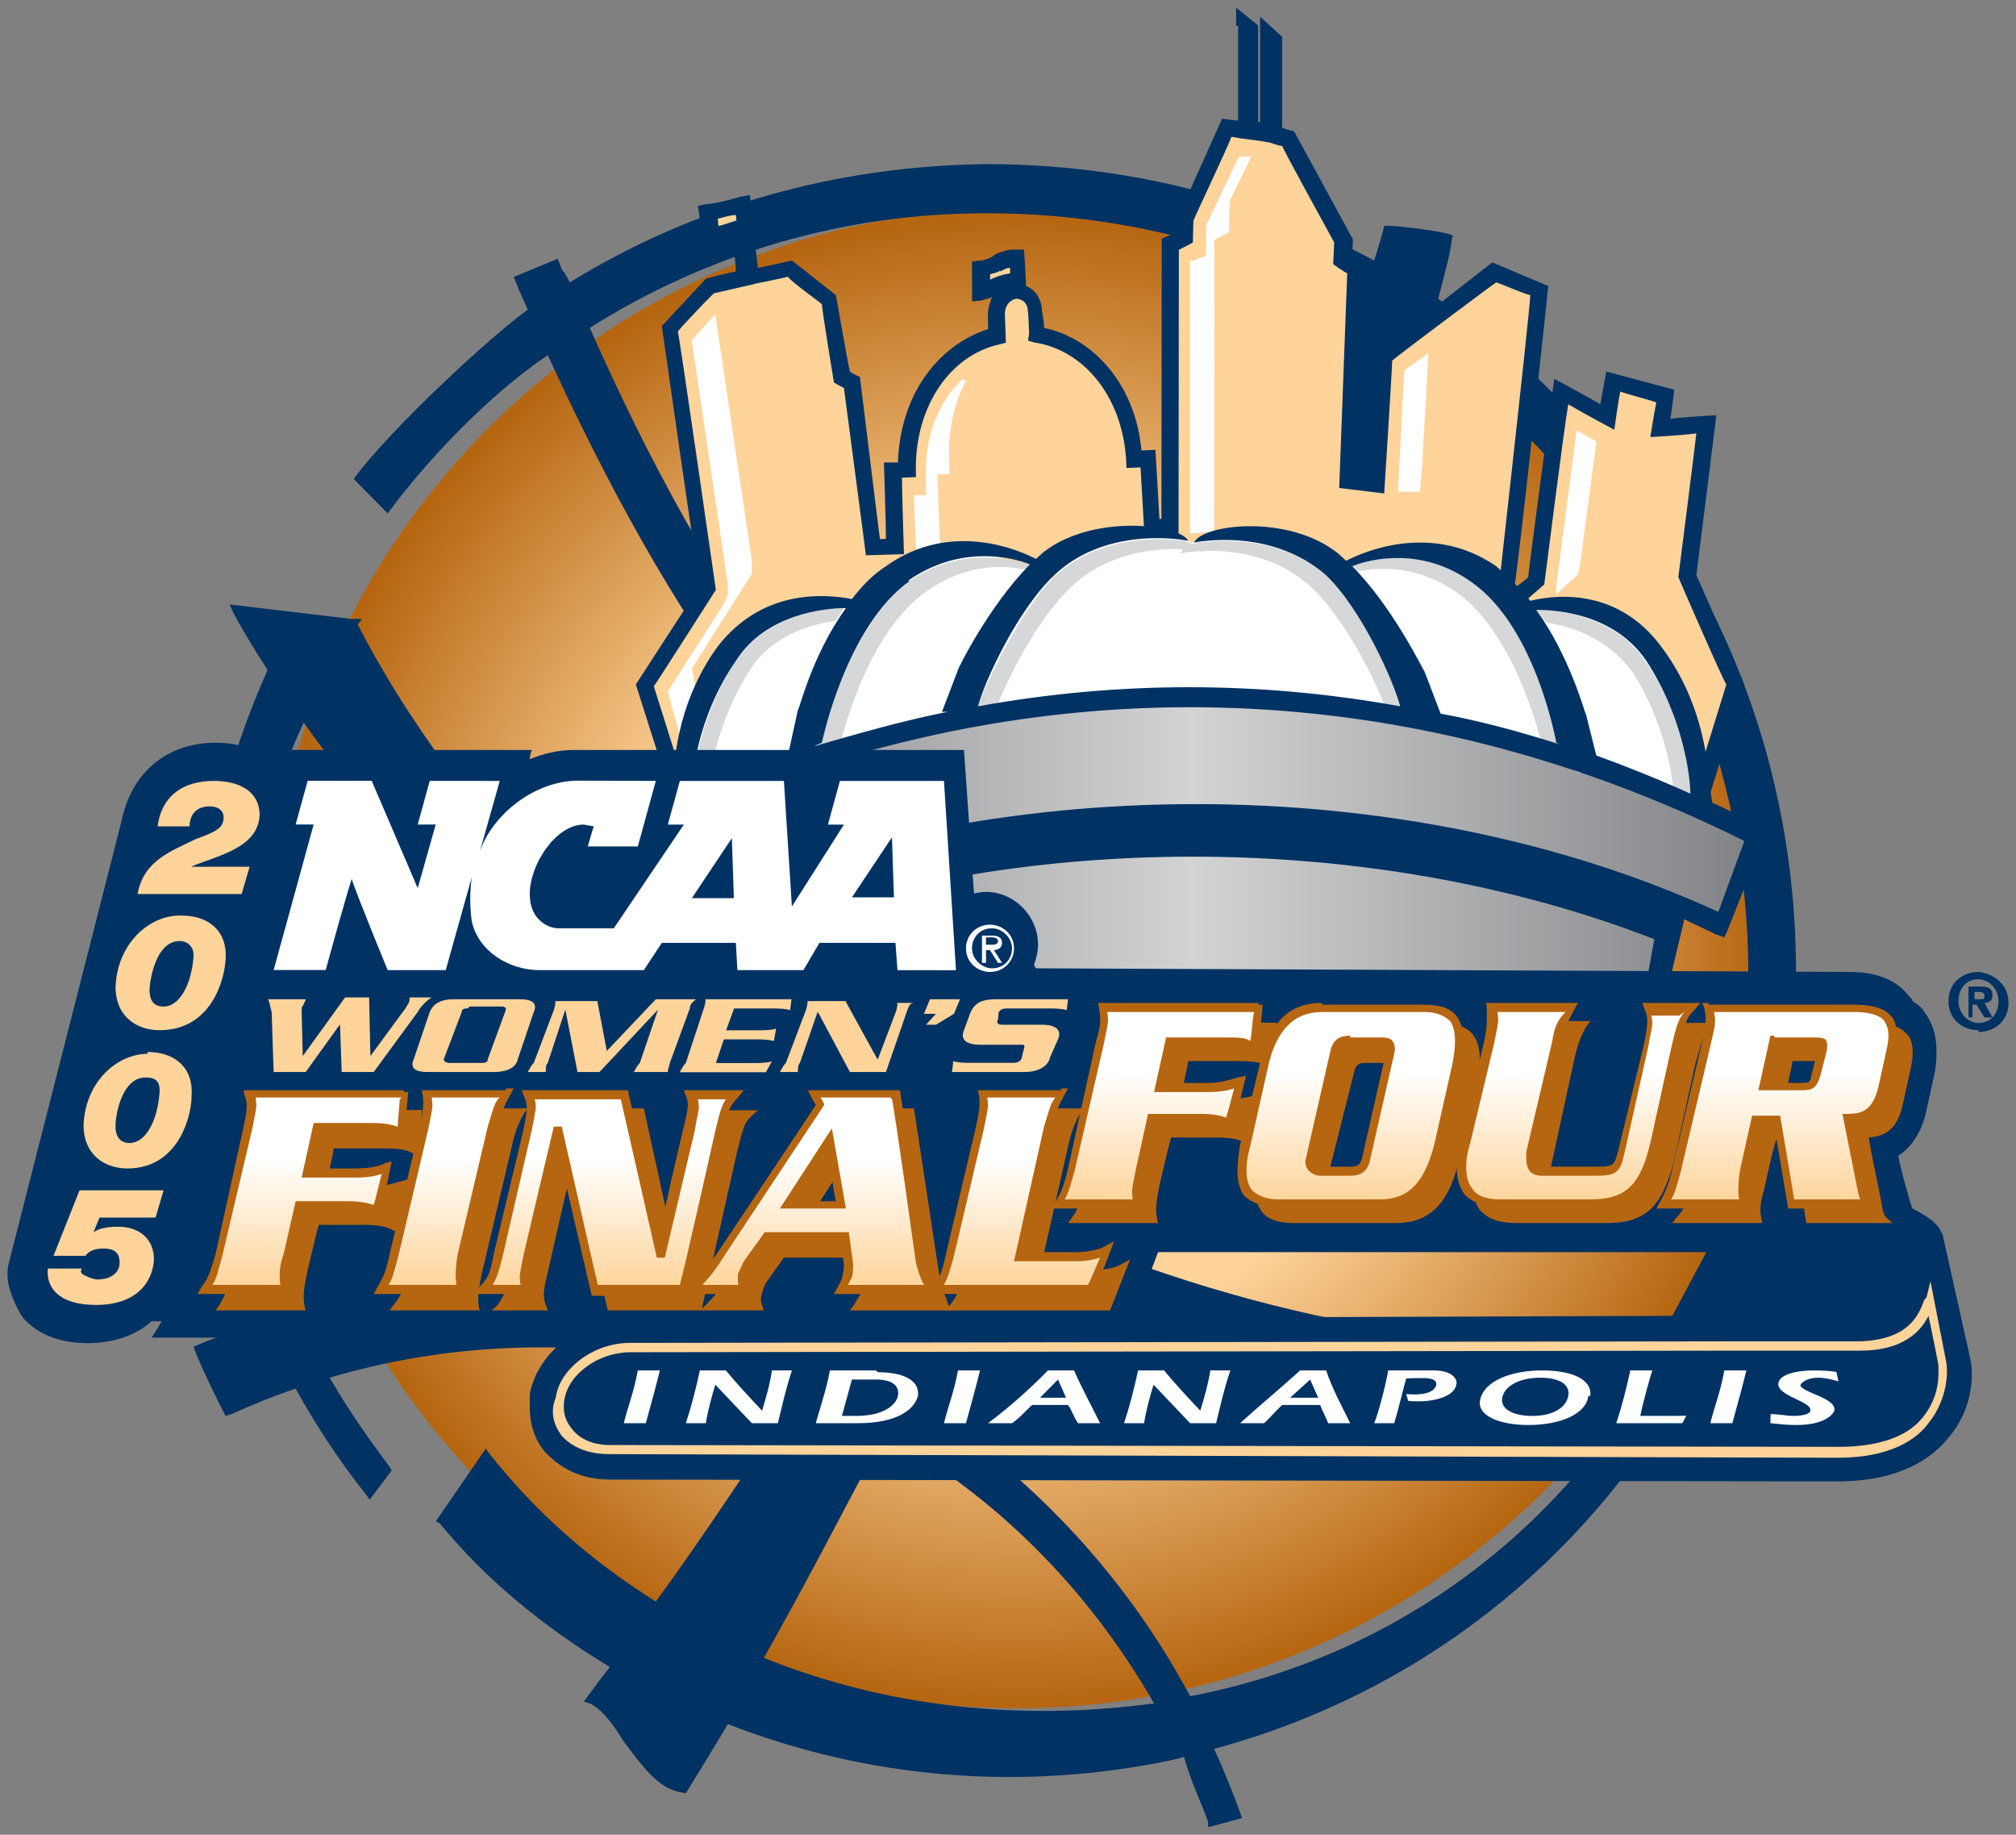 <?xml version="1.0" encoding="UTF-8" standalone="no"?>
<!-- Created with Inkscape (http://www.inkscape.org/) -->

<svg
   xmlns:dc="http://purl.org/dc/elements/1.1/"
   xmlns:cc="http://creativecommons.org/ns#"
   xmlns:rdf="http://www.w3.org/1999/02/22-rdf-syntax-ns#"
   xmlns:svg="http://www.w3.org/2000/svg"
   xmlns="http://www.w3.org/2000/svg"
   xmlns:sodipodi="http://sodipodi.sourceforge.net/DTD/sodipodi-0.dtd"
   xmlns:inkscape="http://www.inkscape.org/namespaces/inkscape"
   width="116.5"
   height="106"
   viewBox="0 0 116.5 106"
   id="svg18107"
   version="1.1"
   inkscape:version="0.91 r13725"
   sodipodi:docname="2005 ncaa womens final four.svg">
  <rect x="0" y="0" width="116.5" height="106" fill="#808080" stroke="none"/>
  <defs
     id="defs18109">
    <clipPath
       id="clipPath6900"
       clipPathUnits="userSpaceOnUse">
      <path
         style="clip-rule:evenodd"
         inkscape:connector-curvature="0"
         id="path6902"
         d="m 411.413,118.517 105.954,0 0,-126.005 -105.954,0 0,126.005 z" />
    </clipPath>
    <clipPath
       id="clipPath6906"
       clipPathUnits="userSpaceOnUse">
      <path
         inkscape:connector-curvature="0"
         id="path6908"
         d="M 0,792 612,792 612,0 0,0 0,792 Z" />
    </clipPath>
    <clipPath
       id="clipPath6912"
       clipPathUnits="userSpaceOnUse">
      <path
         inkscape:connector-curvature="0"
         id="path6914"
         d="m 0,792.06 612,0 0,-792 -612,0 0,792 z" />
    </clipPath>
    <clipPath
       id="clipPath6920"
       clipPathUnits="userSpaceOnUse">
      <path
         inkscape:connector-curvature="0"
         id="path6922"
         d="m 0,0.06 612,0 0,792 -612,0 0,-792 z" />
    </clipPath>
    <clipPath
       id="clipPath6928"
       clipPathUnits="userSpaceOnUse">
      <path
         style="clip-rule:evenodd"
         inkscape:connector-curvature="0"
         id="path6930"
         d="m 411.413,118.517 105.954,0 0,-126.005 -105.954,0 0,126.005 z" />
    </clipPath>
    <clipPath
       id="clipPath6934"
       clipPathUnits="userSpaceOnUse">
      <path
         inkscape:connector-curvature="0"
         id="path6936"
         d="M 0,792 612,792 612,0 0,0 0,792 Z" />
    </clipPath>
    <clipPath
       id="clipPath6940"
       clipPathUnits="userSpaceOnUse">
      <path
         inkscape:connector-curvature="0"
         id="path6942"
         d="m 0,792.06 612,0 0,-792 -612,0 0,792 z" />
    </clipPath>
    <clipPath
       id="clipPath6950"
       clipPathUnits="userSpaceOnUse">
      <path
         inkscape:connector-curvature="0"
         id="path6952"
         d="m -4.52,-0.171 6.616,0 0,9.418 -6.616,0 0,-9.418 z" />
    </clipPath>
    <radialGradient
       id="radialGradient6964"
       spreadMethod="pad"
       gradientTransform="matrix(0.369,0.068,0.062,-0.406,0.505,0.476)"
       gradientUnits="userSpaceOnUse"
       r="1"
       cy="0"
       cx="0"
       fy="0"
       fx="0">
      <stop
         id="stop6966"
         offset="0"
         style="stop-opacity:1;stop-color:#ffd49a" />
      <stop
         id="stop6968"
         offset="0.197"
         style="stop-opacity:1;stop-color:#ffd49a" />
      <stop
         id="stop6970"
         offset="0.504"
         style="stop-opacity:1;stop-color:#ffd49a" />
      <stop
         id="stop6972"
         offset="1"
         style="stop-opacity:1;stop-color:#b66611" />
    </radialGradient>
    <linearGradient
       id="linearGradient7014"
       spreadMethod="pad"
       gradientTransform="matrix(0.56,0,0,-0.632,0.313,0.52)"
       gradientUnits="userSpaceOnUse"
       y2="0"
       x2="1"
       y1="0"
       x1="0">
      <stop
         id="stop7016"
         offset="0"
         style="stop-opacity:1;stop-color:#808285" />
      <stop
         id="stop7018"
         offset="0.5"
         style="stop-opacity:1;stop-color:#d2d3d5" />
      <stop
         id="stop7020"
         offset="1"
         style="stop-opacity:1;stop-color:#808285" />
    </linearGradient>
    <clipPath
       id="clipPath7044"
       clipPathUnits="userSpaceOnUse">
      <path
         inkscape:connector-curvature="0"
         id="path7046"
         d="M 1,1 0,1 0,0 1,0 1,1 Z" />
    </clipPath>
    <linearGradient
       id="linearGradient7102"
       spreadMethod="pad"
       gradientTransform="matrix(0,-0.107,-0.097,0,0.149,0.403)"
       gradientUnits="userSpaceOnUse"
       y2="0"
       x2="1"
       y1="0"
       x1="0">
      <stop
         id="stop7104"
         offset="0"
         style="stop-opacity:1;stop-color:#ffffff" />
      <stop
         id="stop7106"
         offset="0.332"
         style="stop-opacity:1;stop-color:#ffffff" />
      <stop
         id="stop7108"
         offset="1"
         style="stop-opacity:1;stop-color:#ffd49a" />
    </linearGradient>
    <linearGradient
       id="linearGradient7124"
       spreadMethod="pad"
       gradientTransform="matrix(0,-0.107,-0.097,0,0.218,0.403)"
       gradientUnits="userSpaceOnUse"
       y2="0"
       x2="1"
       y1="0"
       x1="0">
      <stop
         id="stop7126"
         offset="0"
         style="stop-opacity:1;stop-color:#ffffff" />
      <stop
         id="stop7128"
         offset="0.332"
         style="stop-opacity:1;stop-color:#ffffff" />
      <stop
         id="stop7130"
         offset="1"
         style="stop-opacity:1;stop-color:#ffd49a" />
    </linearGradient>
    <linearGradient
       id="linearGradient7146"
       spreadMethod="pad"
       gradientTransform="matrix(0,-0.107,-0.097,0,0.301,0.403)"
       gradientUnits="userSpaceOnUse"
       y2="0"
       x2="1"
       y1="0"
       x1="0">
      <stop
         id="stop7148"
         offset="0"
         style="stop-opacity:1;stop-color:#ffffff" />
      <stop
         id="stop7150"
         offset="0.332"
         style="stop-opacity:1;stop-color:#ffffff" />
      <stop
         id="stop7152"
         offset="1"
         style="stop-opacity:1;stop-color:#ffd49a" />
    </linearGradient>
    <linearGradient
       id="linearGradient7168"
       spreadMethod="pad"
       gradientTransform="matrix(0,-0.107,-0.097,0,0.402,0.403)"
       gradientUnits="userSpaceOnUse"
       y2="0"
       x2="1"
       y1="0"
       x1="0">
      <stop
         id="stop7170"
         offset="0"
         style="stop-opacity:1;stop-color:#ffffff" />
      <stop
         id="stop7172"
         offset="0.332"
         style="stop-opacity:1;stop-color:#ffffff" />
      <stop
         id="stop7174"
         offset="1"
         style="stop-opacity:1;stop-color:#ffd49a" />
    </linearGradient>
    <linearGradient
       id="linearGradient7192"
       spreadMethod="pad"
       gradientTransform="matrix(0,-0.107,-0.097,0,0.507,0.403)"
       gradientUnits="userSpaceOnUse"
       y2="0"
       x2="1"
       y1="0"
       x1="0">
      <stop
         id="stop7194"
         offset="0"
         style="stop-opacity:1;stop-color:#ffffff" />
      <stop
         id="stop7196"
         offset="0.332"
         style="stop-opacity:1;stop-color:#ffffff" />
      <stop
         id="stop7198"
         offset="1"
         style="stop-opacity:1;stop-color:#ffd49a" />
    </linearGradient>
    <linearGradient
       id="linearGradient7214"
       spreadMethod="pad"
       gradientTransform="matrix(0,-0.107,-0.097,0,0.575,0.45)"
       gradientUnits="userSpaceOnUse"
       y2="0"
       x2="1"
       y1="0"
       x1="0">
      <stop
         id="stop7216"
         offset="0"
         style="stop-opacity:1;stop-color:#ffffff" />
      <stop
         id="stop7218"
         offset="0.332"
         style="stop-opacity:1;stop-color:#ffffff" />
      <stop
         id="stop7220"
         offset="1"
         style="stop-opacity:1;stop-color:#ffd49a" />
    </linearGradient>
    <linearGradient
       id="linearGradient7236"
       spreadMethod="pad"
       gradientTransform="matrix(0,-0.107,-0.097,0,0.671,0.45)"
       gradientUnits="userSpaceOnUse"
       y2="0"
       x2="1"
       y1="0"
       x1="0">
      <stop
         id="stop7238"
         offset="0"
         style="stop-opacity:1;stop-color:#ffffff" />
      <stop
         id="stop7240"
         offset="0.332"
         style="stop-opacity:1;stop-color:#ffffff" />
      <stop
         id="stop7242"
         offset="1"
         style="stop-opacity:1;stop-color:#ffd49a" />
    </linearGradient>
    <linearGradient
       id="linearGradient7260"
       spreadMethod="pad"
       gradientTransform="matrix(0,-0.107,-0.097,0,0.784,0.45)"
       gradientUnits="userSpaceOnUse"
       y2="0"
       x2="1"
       y1="0"
       x1="0">
      <stop
         id="stop7262"
         offset="0"
         style="stop-opacity:1;stop-color:#ffffff" />
      <stop
         id="stop7264"
         offset="0.332"
         style="stop-opacity:1;stop-color:#ffffff" />
      <stop
         id="stop7266"
         offset="1"
         style="stop-opacity:1;stop-color:#ffd49a" />
    </linearGradient>
    <linearGradient
       id="linearGradient7282"
       spreadMethod="pad"
       gradientTransform="matrix(0,-0.107,-0.097,0,0.885,0.45)"
       gradientUnits="userSpaceOnUse"
       y2="0"
       x2="1"
       y1="0"
       x1="0">
      <stop
         id="stop7284"
         offset="0"
         style="stop-opacity:1;stop-color:#ffffff" />
      <stop
         id="stop7286"
         offset="0.332"
         style="stop-opacity:1;stop-color:#ffffff" />
      <stop
         id="stop7288"
         offset="1"
         style="stop-opacity:1;stop-color:#ffd49a" />
    </linearGradient>
  </defs>
  <sodipodi:namedview
     id="base"
     pagecolor="#ffffff"
     bordercolor="#666666"
     borderopacity="1.0"
     inkscape:pageopacity="0.0"
     inkscape:pageshadow="2"
     inkscape:zoom="5.1226415"
     inkscape:cx="58.25"
     inkscape:cy="53"
     inkscape:document-units="px"
     inkscape:current-layer="layer1"
     showgrid="false"
     units="px"
     inkscape:window-width="1280"
     inkscape:window-height="744"
     inkscape:window-x="-4"
     inkscape:window-y="-4"
     inkscape:window-maximized="1" />
  <g
     inkscape:label="Layer 1"
     inkscape:groupmode="layer"
     id="layer1"
     transform="translate(0,-946.362)">
    <g
       id="g6896"
       transform="matrix(1.25,0,0,-1.25,-522.236,1070.005)">
      <g
         id="g6898"
         clip-path="url(#clipPath6900)">
        <g
           id="g6904"
           clip-path="url(#clipPath6906)">
          <g
             id="g6910"
             clip-path="url(#clipPath6912)">
            <g
               id="g6916">
              <g
                 id="g6918"
                 clip-path="url(#clipPath6920)">
                <g
                   id="g6924">
                  <g
                     id="g6926"
                     clip-path="url(#clipPath6928)">
                    <g
                       id="g6932"
                       clip-path="url(#clipPath6934)">
                      <g
                         id="g6938"
                         clip-path="url(#clipPath6940)">
                        <g
                           id="g6944"
                           transform="matrix(92.506,0,0,84.094,418.136,14.467)">
                          <g
                             id="g6946">
                            <g
                               id="g6948"
                               clip-path="url(#clipPath6950)">
                              <g
                                 id="g6954">
                                <g
                                   id="g6956">
                                <g
                                   id="g6962">
                                <path
                                   d="M 0.131,0.501 C 0.143,0.728 0.32,0.902 0.526,0.889 0.733,0.875 0.89,0.68 0.878,0.453 0.866,0.226 0.689,0.053 0.483,0.066 0.276,0.079 0.119,0.274 0.131,0.501"
                                   style="fill:url(#radialGradient6964);stroke:none"
                                   id="path6974"
                                   inkscape:connector-curvature="0" />
                                </g>
                                </g>
                              </g>
                              <path
                                 d="M 0.829,0.267 C 0.724,0.257 0.606,0.284 0.495,0.341 0.496,0.342 0.519,0.388 0.551,0.453 0.64,0.41 0.746,0.401 0.872,0.427 0.868,0.371 0.853,0.316 0.829,0.267 Z M 0.596,0.073 c 0,0 -0.005,-0.001 -0.005,-0.001 C 0.558,0.14 0.508,0.198 0.448,0.238 0.46,0.263 0.472,0.29 0.484,0.315 0.594,0.263 0.712,0.237 0.817,0.244 0.767,0.154 0.688,0.094 0.596,0.073 Z M 0.378,0.093 C 0.398,0.132 0.418,0.174 0.438,0.216 0.494,0.182 0.54,0.131 0.573,0.068 0.506,0.058 0.439,0.066 0.378,0.093 Z M 0.305,0.294 C 0.251,0.303 0.197,0.299 0.145,0.284 0.122,0.342 0.112,0.404 0.116,0.465 0.118,0.514 0.129,0.562 0.148,0.607 0.165,0.581 0.184,0.555 0.204,0.53 0.271,0.451 0.355,0.383 0.448,0.334 0.446,0.33 0.441,0.321 0.441,0.321 0.43,0.301 0.419,0.281 0.408,0.261 0.375,0.277 0.341,0.288 0.305,0.294 Z M 0.291,0.824 C 0.35,0.865 0.418,0.887 0.489,0.887 0.556,0.887 0.619,0.869 0.675,0.835 0.646,0.749 0.577,0.598 0.528,0.495 0.423,0.559 0.351,0.675 0.291,0.824 Z M 0.758,0.766 C 0.83,0.688 0.87,0.582 0.87,0.468 l 0.003,0 c 9e-5,-0.005 1.2e-4,-0.009 8e-5,-0.014 C 0.745,0.427 0.644,0.437 0.562,0.476 0.612,0.58 0.677,0.72 0.707,0.814 0.725,0.8 0.742,0.784 0.758,0.766 Z M 0.888,0.43 C 0.898,0.433 0.908,0.435 0.918,0.438 L 0.912,0.463 C 0.904,0.461 0.897,0.459 0.889,0.458 c -3e-5,0.003 -8e-5,0.007 -1.9e-4,0.011 l 0.005,0 C 0.894,0.589 0.852,0.701 0.775,0.785 0.757,0.806 0.736,0.824 0.715,0.84 0.718,0.853 0.721,0.864 0.722,0.874 0.727,0.876 0.69,0.881 0.688,0.88 0.687,0.875 0.685,0.868 0.683,0.861 0.624,0.896 0.558,0.914 0.489,0.914 0.414,0.913 0.343,0.891 0.281,0.849 0.276,0.86 0.279,0.85 0.275,0.862 L 0.253,0.852 C 0.258,0.838 0.255,0.847 0.26,0.834 0.241,0.819 0.191,0.768 0.173,0.741 L 0.19,0.722 C 0.208,0.749 0.239,0.786 0.27,0.809 0.332,0.66 0.396,0.564 0.475,0.501 0.489,0.49 0.502,0.48 0.517,0.472 0.492,0.42 0.475,0.384 0.475,0.384 c 0,0 -0.011,-0.021 -0.013,-0.025 C 0.387,0.403 0.318,0.46 0.263,0.525 0.227,0.568 0.197,0.614 0.175,0.661 0.176,0.662 0.177,0.664 0.177,0.664 L 0.172,0.664 0.111,0.672 0.113,0.667 C 0.118,0.657 0.124,0.646 0.13,0.636 0.11,0.587 0.098,0.534 0.095,0.481 0.092,0.412 0.102,0.343 0.128,0.278 0.117,0.274 0.106,0.27 0.095,0.265 L 0.093,0.264 0.094,0.261 C 0.098,0.25 0.103,0.239 0.108,0.228 L 0.109,0.226 0.112,0.227 C 0.122,0.232 0.133,0.237 0.144,0.241 0.154,0.221 0.166,0.201 0.179,0.183 L 0.181,0.18 0.192,0.196 0.191,0.198 C 0.18,0.214 0.17,0.23 0.161,0.247 0.213,0.264 0.269,0.268 0.323,0.259 0.348,0.255 0.372,0.248 0.395,0.238 0.371,0.199 0.348,0.16 0.324,0.124 0.292,0.146 0.264,0.173 0.241,0.205 L 0.239,0.208 0.214,0.168 0.216,0.167 C 0.239,0.136 0.268,0.11 0.301,0.088 0.298,0.084 0.288,0.069 0.288,0.069 L 0.291,0.068 C 0.297,0.065 0.303,0.056 0.308,0.047 0.317,0.034 0.325,0.021 0.337,0.019 l 0.002,-3.85e-4 c 0,0 0.019,0.034 0.021,0.038 0.07,-0.03 0.146,-0.037 0.221,-0.02 0,0 0.004,0.001 0.007,0.002 C 0.591,0.026 0.596,0.015 0.6,0.003 L 0.6,0 0.603,7.92e-4 0.617,0.005 0.616,0.008 C 0.612,0.02 0.608,0.031 0.603,0.043 0.704,0.073 0.788,0.145 0.839,0.245 0.841,0.246 0.865,0.249 0.865,0.249 l 5.3e-4,0.001 0.01,0.023 -0.005,-7.9e-4 c 0,0 -0.014,-0.002 -0.02,-0.003 0.022,0.051 0.035,0.105 0.038,0.16 3e-5,4.3e-4 3e-5,8.7e-4 5e-5,0.001"
                                 style="fill:#003263;fill-opacity:1;fill-rule:nonzero;stroke:none"
                                 id="path6976"
                                 inkscape:connector-curvature="0" />
                              <path
                                 d="M 0.839,0.687 0.849,0.77 0.826,0.769 0.828,0.787 0.802,0.794 0.799,0.775 0.777,0.789 0.764,0.685 0.748,0.67 0.766,0.844 0.743,0.854 0.689,0.809 0.685,0.738 l -0.015,0.001 0.004,0.116 -0.007,0.005 4.3e-4,0.011 -0.028,0.056 -0.007,0.002 0,0.052 -0.002,0.002 0,-0.053 -0.01,0.001 0,0.055 -0.002,0.002 0,-0.057 L 0.617,0.933 0.61,0.934 0.589,0.884 0.589,0.874 0.581,0.87 0.581,0.715 0.572,0.715 0.57,0.752 0.563,0.752 C 0.561,0.788 0.541,0.816 0.514,0.821 l -3.9e-4,0.012 -2e-4,0 C 0.513,0.839 0.509,0.843 0.505,0.844 l -6e-4,0.018 -0.003,-1.5e-4 0,-1.8e-4 C 0.494,0.861 0.493,0.857 0.486,0.856 l 3e-5,-0.013 c 0.007,8.1e-4 0.008,0.005 0.015,0.006 L 0.502,0.844 C 0.497,0.843 0.494,0.838 0.494,0.832 l -2e-4,-2e-5 3.8e-4,-0.012 C 0.467,0.813 0.448,0.782 0.449,0.746 L 0.442,0.746 0.443,0.704 0.433,0.704 0.422,0.794 0.417,0.797 0.41,0.839 0.391,0.856 0.371,0.852 0.367,0.892 c 0,0 -0.012,-0.004 -0.017,-0.005 L 0.351,0.874 c 0.006,0.002 0.015,0.005 0.015,0.005 L 0.369,0.851 0.351,0.847 0.331,0.823 0.35,0.681 0.318,0.628 0.381,0.411 0.8,0.405 0.863,0.628 0.839,0.687"
                                 style="fill:#ffd49a;fill-opacity:1;fill-rule:nonzero;stroke:none"
                                 id="path6978"
                                 inkscape:connector-curvature="0" />
                              <path
                                 d="m 0.496,0.855 c 0.002,9.2e-4 0.003,0.002 0.005,0.002 4e-5,-0.001 5e-5,-0.002 10e-5,-0.003 C 0.496,0.853 0.494,0.852 0.492,0.851 c -3.3e-4,-2e-4 -6.3e-4,-3.4e-4 -9.4e-4,-5.2e-4 0,0.001 0,0.002 -1e-5,0.003 0.002,6.8e-4 0.004,0.001 0.005,0.002 z m 0.116,0.074 c 0.002,-4e-4 0.004,-8.1e-4 0.004,-8.1e-4 5e-5,-10e-6 0.007,-0.001 0.007,-0.001 l 0,10e-6 C 0.625,0.927 0.63,0.926 0.63,0.926 0.631,0.926 0.635,0.924 0.637,0.924 0.638,0.921 0.662,0.873 0.663,0.871 c -8e-5,-0.002 -4.8e-4,-0.012 -4.8e-4,-0.012 0,0 0.005,-0.004 0.007,-0.005 -1.8e-4,-0.005 -0.004,-0.118 -0.004,-0.118 L 0.688,0.733 c 0,0 0.004,0.069 0.004,0.073 C 0.695,0.809 0.74,0.846 0.744,0.849 0.747,0.848 0.757,0.843 0.761,0.842 0.761,0.835 0.743,0.659 0.743,0.659 l 0.025,0.024 c 0,0 0.01,0.087 0.012,0.099 0.006,-0.004 0.023,-0.014 0.023,-0.014 0,0 0.002,0.016 0.003,0.021 C 0.811,0.787 0.819,0.785 0.824,0.783 0.823,0.778 0.821,0.764 0.821,0.764 c 0,0 0.017,0.001 0.023,0.002 -0.001,-0.01 -0.009,-0.079 -0.009,-0.079 0,0 0.022,-0.056 0.024,-0.059 C 0.858,0.624 0.799,0.416 0.797,0.409 0.791,0.41 0.39,0.416 0.384,0.416 0.382,0.422 0.324,0.623 0.323,0.627 c 0.002,0.003 0.031,0.053 0.031,0.053 0,0 -0.018,0.138 -0.019,0.142 0.002,0.003 0.016,0.019 0.018,0.021 0.002,5.6e-4 0.02,0.005 0.02,0.005 0,0 -2e-5,1.2e-4 -2e-5,1.3e-4 0.002,5.3e-4 0.014,0.003 0.017,0.004 C 0.392,0.849 0.405,0.839 0.407,0.837 0.407,0.834 0.413,0.794 0.413,0.794 c 0,0 0.003,-0.002 0.005,-0.003 5.4e-4,-0.004 0.011,-0.092 0.011,-0.092 l 0.019,6.5e-4 c 0,0 -0.001,0.035 -0.001,0.042 0.001,6e-5 0.007,3.4e-4 0.007,3.4e-4 l -6e-5,0.004 c -1e-5,4.1e-4 -1e-5,8.2e-4 -1e-5,0.001 0,0.034 0.017,0.062 0.042,0.068 l 0.003,8.5e-4 -5e-4,0.016 c 8e-5,0.004 0.002,0.007 0.005,0.008 0,0 5.2e-4,1.1e-4 8.1e-4,1.8e-4 2.3e-4,-5e-5 7.1e-4,-1.3e-4 7.1e-4,-1.3e-4 0.003,-4.7e-4 0.005,-0.003 0.005,-0.007 2.1e-4,0 6e-4,-0.012 6e-4,-0.012 L 0.51,0.817 0.513,0.816 C 0.538,0.812 0.557,0.786 0.559,0.752 l 2.3e-4,-0.005 c 0,0 0.005,2.8e-4 0.007,3.4e-4 3.3e-4,-0.007 0.002,-0.038 0.002,-0.038 l 0.017,5.8e-4 c 0,0 1.5e-4,0.151 1.5e-4,0.157 0.002,0.001 0.007,0.004 0.007,0.004 0,0 2.3e-4,0.01 2.6e-4,0.012 6.4e-4,0.002 0.017,0.04 0.019,0.046 z M 0.364,0.886 c 7e-5,-7.4e-4 1.8e-4,-0.002 2.7e-4,-0.003 -0.002,-5.6e-4 -0.005,-0.002 -0.009,-0.003 -1.7e-4,0.002 -2e-4,0.002 -3.4e-4,0.004 0.003,7e-4 0.006,0.002 0.009,0.002 z m 0.251,0.104 c 0,0 0,-0.043 0,-0.052 C 0.612,0.938 0.607,0.939 0.607,0.939 L 0.585,0.885 c 0,0 -1.1e-4,-0.005 -1.8e-4,-0.008 -0.002,-0.001 -0.008,-0.004 -0.008,-0.004 0,0 -1.4e-4,-0.145 -1.5e-4,-0.154 -5.3e-4,-2e-5 -5.5e-4,-2e-5 -0.001,-4e-5 -3.2e-4,0.007 -0.002,0.038 -0.002,0.038 0,0 -0.006,-2.9e-4 -0.007,-3.6e-4 C 0.564,0.791 0.544,0.818 0.518,0.824 0.518,0.828 0.517,0.833 0.517,0.833 0.517,0.839 0.514,0.845 0.509,0.847 0.509,0.851 0.508,0.867 0.508,0.867 L 0.501,0.867 C 0.497,0.866 0.494,0.865 0.492,0.863 0.49,0.862 0.488,0.861 0.486,0.861 l -0.004,-4.5e-4 5e-5,-0.022 0.005,5.7e-4 C 0.489,0.84 0.491,0.84 0.492,0.841 0.491,0.838 0.49,0.835 0.49,0.832 c 0,-2.2e-4 1e-5,-4.4e-4 1e-5,-6.5e-4 -4e-5,-1e-5 -6e-5,-5.5e-4 -6e-5,-0.001 0,-0.002 7e-5,-0.005 1.4e-4,-0.007 C 0.464,0.814 0.446,0.786 0.445,0.75 0.443,0.75 0.438,0.75 0.438,0.75 c 0,0 0.001,-0.034 0.001,-0.042 -0.001,-4e-5 -0.001,-5e-5 -0.003,-9e-5 C 0.435,0.716 0.426,0.797 0.426,0.797 c 0,0 -0.004,0.002 -0.005,0.003 C 0.42,0.804 0.414,0.842 0.414,0.842 L 0.392,0.861 c 0,0 -0.012,-0.003 -0.017,-0.004 C 0.374,0.865 0.371,0.897 0.371,0.897 L 0.366,0.896 C 0.363,0.895 0.353,0.892 0.349,0.892 L 0.345,0.891 0.348,0.869 0.352,0.87 C 0.356,0.87 0.359,0.872 0.362,0.873 0.363,0.867 0.364,0.859 0.364,0.855 0.359,0.854 0.349,0.851 0.349,0.851 L 0.327,0.825 c 0,0 0.018,-0.139 0.019,-0.143 C 0.344,0.679 0.314,0.628 0.314,0.628 L 0.378,0.407 0.803,0.4 0.868,0.628 c 0,0 -0.023,0.058 -0.024,0.06 2.9e-4,0.002 0.01,0.088 0.01,0.088 0,0 -0.017,-0.001 -0.023,-0.002 7.3e-4,0.005 0.002,0.016 0.002,0.016 L 0.799,0.8 c 0,0 -0.002,-0.012 -0.003,-0.018 -0.006,0.004 -0.023,0.014 -0.023,0.014 0,0 -0.013,-0.106 -0.013,-0.109 C 0.759,0.686 0.757,0.684 0.753,0.681 0.756,0.701 0.77,0.847 0.77,0.847 L 0.742,0.86 0.685,0.811 c 0,0 -0.004,-0.06 -0.004,-0.068 -0.003,2.6e-4 -0.004,3.8e-4 -0.006,6.2e-4 3.1e-4,0.008 0.004,0.114 0.004,0.114 0,0 -0.005,0.004 -0.007,0.005 1.2e-4,0.003 3.8e-4,0.01 3.8e-4,0.01 L 0.643,0.932 c 0,0 -0.004,0.001 -0.006,0.002 0,0.006 0,0.05 0,0.05 l -0.011,0.011 c 0,0 0,-0.05 0,-0.058 -6.5e-4,10e-5 -6.9e-4,1.1e-4 -0.001,2e-4 0,0.007 0,0.053 0,0.053 L 0.614,1 l 0,-0.01"
                                 style="fill:#003263;fill-opacity:1;fill-rule:nonzero;stroke:none"
                                 id="path6980"
                                 inkscape:connector-curvature="0" />
                              <path
                                 d="M 0.705,0.735 0.706,0.749 0.709,0.808 0.699,0.8 0.696,0.736 0.696,0.735 0.705,0.735"
                                 style="fill:#ffffff;fill-opacity:1;fill-rule:nonzero;stroke:none"
                                 id="path6982"
                                 inkscape:connector-curvature="0" />
                              <path
                                 d="M 0.705,0.735 0.706,0.749 0.709,0.808 0.699,0.8 0.696,0.736 0.696,0.735 0.705,0.735 Z"
                                 style="fill:none;stroke:#ffffff;stroke-width:0.002;stroke-linecap:butt;stroke-linejoin:miter;stroke-miterlimit:4;stroke-dasharray:none;stroke-opacity:1"
                                 id="path6984"
                                 inkscape:connector-curvature="0" />
                              <path
                                 d="M 0.78,0.685 0.784,0.689 0.785,0.695 0.793,0.761 0.785,0.766 0.775,0.682 0.775,0.68 0.78,0.685"
                                 style="fill:#ffffff;fill-opacity:1;fill-rule:nonzero;stroke:none"
                                 id="path6986"
                                 inkscape:connector-curvature="0" />
                              <path
                                 d="M 0.78,0.685 0.784,0.689 0.785,0.695 0.793,0.761 0.785,0.766 0.775,0.682 0.775,0.68 0.78,0.685 Z"
                                 style="fill:none;stroke:#ffffff;stroke-width:0.002;stroke-linecap:butt;stroke-linejoin:miter;stroke-miterlimit:4;stroke-dasharray:none;stroke-opacity:1"
                                 id="path6988"
                                 inkscape:connector-curvature="0" />
                              <path
                                 d="M 0.341,0.637 0.368,0.684 0.371,0.689 0.371,0.696 0.353,0.829 0.343,0.817 0.361,0.683 0.361,0.677 0.359,0.672 0.331,0.624 0.369,0.471 0.341,0.637"
                                 style="fill:#ffffff;fill-opacity:1;fill-rule:nonzero;stroke:none"
                                 id="path6990"
                                 inkscape:connector-curvature="0" />
                              <path
                                 d="M 0.341,0.637 0.368,0.684 0.371,0.689 0.371,0.696 0.353,0.829 0.343,0.817 0.361,0.683 0.361,0.677 0.359,0.672 0.331,0.624 0.369,0.471 0.341,0.637 Z"
                                 style="fill:none;stroke:#ffffff;stroke-width:0.002;stroke-linecap:butt;stroke-linejoin:miter;stroke-miterlimit:4;stroke-dasharray:none;stroke-opacity:1"
                                 id="path6992"
                                 inkscape:connector-curvature="0" />
                              <path
                                 d="m 0.455,0.704 7e-5,-0.002 0.01,3.6e-4 -4.8e-4,0.015 -8.9e-4,0.027 0.006,3.2e-4 -1.8e-4,0.014 C 0.47,0.772 0.473,0.785 0.478,0.795 0.467,0.784 0.46,0.766 0.46,0.746 L 0.46,0.731 0.454,0.731 0.455,0.704"
                                 style="fill:#ffffff;fill-opacity:1;fill-rule:nonzero;stroke:none"
                                 id="path6994"
                                 inkscape:connector-curvature="0" />
                              <path
                                 d="m 0.455,0.704 7e-5,-0.002 0.01,3.6e-4 -4.8e-4,0.015 -8.9e-4,0.027 0.006,3.2e-4 -1.8e-4,0.014 C 0.47,0.772 0.473,0.785 0.478,0.795 0.467,0.784 0.46,0.766 0.46,0.746 L 0.46,0.731 0.454,0.731 0.455,0.704 Z"
                                 style="fill:none;stroke:#ffffff;stroke-width:0.002;stroke-linecap:butt;stroke-linejoin:miter;stroke-miterlimit:4;stroke-dasharray:none;stroke-opacity:1"
                                 id="path6996"
                                 inkscape:connector-curvature="0" />
                              <path
                                 d="m 0.602,0.713 1.5e-4,0.16 3e-4,1.4e-4 0.007,0.004 2e-4,0.01 1.6e-4,0.007 L 0.62,0.917 0.617,0.917 0.616,0.917 0.6,0.88 0.6,0.873 0.6,0.863 0.593,0.86 0.592,0.86 0.592,0.712 0.602,0.713"
                                 style="fill:#ffffff;fill-opacity:1;fill-rule:nonzero;stroke:none"
                                 id="path6998"
                                 inkscape:connector-curvature="0" />
                              <path
                                 d="m 0.602,0.713 1.5e-4,0.16 3e-4,1.4e-4 0.007,0.004 2e-4,0.01 1.6e-4,0.007 L 0.62,0.917 0.617,0.917 0.616,0.917 0.6,0.88 0.6,0.873 0.6,0.863 0.593,0.86 0.592,0.86 0.592,0.712 0.602,0.713 Z"
                                 style="fill:none;stroke:#ffffff;stroke-width:0.002;stroke-linecap:butt;stroke-linejoin:miter;stroke-miterlimit:4;stroke-dasharray:none;stroke-opacity:1"
                                 id="path7000"
                                 inkscape:connector-curvature="0" />
                              <path
                                 d="m 0.846,0.562 c 0,0 -0.01,0.118 -0.073,0.108 C 0.759,0.668 0.757,0.666 0.748,0.677 0.737,0.69 0.712,0.7 0.712,0.7 c 0,0 -0.027,0 -0.051,-0.007 -0.028,0.029 -0.068,0.013 -0.068,0.013 -0.045,0.012 -0.05,0.002 -0.05,0.002 0,0 -0.022,-0.02 -0.02,-0.022 C 0.457,0.724 0.434,0.674 0.434,0.674 c 0,0 -0.011,0.002 0,0 C 0.335,0.69 0.336,0.566 0.336,0.566"
                                 style="fill:#ffffff;fill-opacity:1;fill-rule:nonzero;stroke:none"
                                 id="path7002"
                                 inkscape:connector-curvature="0" />
                              <g
                                 id="g7004">
                                <g
                                   id="g7006">
                                <g
                                   id="g7012">
                                <path
                                   d="M 0.855,0.498 0.874,0.547 C 0.702,0.631 0.526,0.66 0.313,0.548 L 0.331,0.496 C 0.338,0.498 0.346,0.501 0.354,0.503 L 0.37,0.421 C 0.364,0.418 0.821,0.419 0.815,0.421 L 0.832,0.505 C 0.84,0.503 0.847,0.501 0.855,0.498"
                                   style="fill:url(#linearGradient7014);stroke:none"
                                   id="path7022"
                                   inkscape:connector-curvature="0" />
                                </g>
                                </g>
                              </g>
                              <path
                                 d="M 0.419,0.67 C 0.409,0.67 0.38,0.667 0.364,0.641 0.345,0.609 0.342,0.576 0.342,0.568 L 0.34,0.566 0.338,0.556 0.35,0.563 c -7e-5,0.007 0.002,0.04 0.021,0.073 0.011,0.019 0.03,0.025 0.043,0.027 0.001,0.002 0.003,0.005 0.004,0.007"
                                 style="fill:#d5d7d8;fill-opacity:1;fill-rule:nonzero;stroke:none"
                                 id="path7024"
                                 inkscape:connector-curvature="0" />
                              <path
                                 d="m 0.509,0.691 c 8e-4,9.4e-4 0.002,0.002 0.002,0.003 C 0.502,0.697 0.476,0.704 0.451,0.685 0.419,0.659 0.407,0.596 0.407,0.596 L 0.4,0.591 0.397,0.58 0.415,0.59 c 1.5e-4,5e-4 0.012,0.064 0.044,0.089 0.019,0.015 0.038,0.015 0.05,0.012"
                                 style="fill:#d5d7d8;fill-opacity:1;fill-rule:nonzero;stroke:none"
                                 id="path7026"
                                 inkscape:connector-curvature="0" />
                              <path
                                 d="M 0.588,0.707 C 0.58,0.708 0.548,0.712 0.524,0.688 0.504,0.667 0.485,0.619 0.484,0.613 L 0.477,0.613 0.475,0.607 0.492,0.607 C 0.492,0.613 0.511,0.661 0.532,0.682 0.559,0.71 0.598,0.701 0.598,0.701 0.597,0.703 0.593,0.705 0.588,0.707"
                                 style="fill:#d5d7d8;fill-opacity:1;fill-rule:nonzero;stroke:none"
                                 id="path7028"
                                 inkscape:connector-curvature="0" />
                              <path
                                 d="M 0.764,0.669 C 0.774,0.669 0.804,0.666 0.819,0.64 0.839,0.608 0.841,0.575 0.841,0.568 L 0.843,0.565 0.845,0.555 0.833,0.562 C 0.833,0.569 0.831,0.602 0.812,0.635 0.8,0.653 0.782,0.66 0.769,0.662 0.767,0.664 0.766,0.667 0.764,0.669"
                                 style="fill:#d5d7d8;fill-opacity:1;fill-rule:nonzero;stroke:none"
                                 id="path7030"
                                 inkscape:connector-curvature="0" />
                              <path
                                 d="M 0.674,0.69 C 0.674,0.691 0.673,0.692 0.672,0.693 0.681,0.697 0.707,0.704 0.733,0.684 0.764,0.658 0.776,0.595 0.776,0.595 L 0.784,0.591 0.786,0.579 0.768,0.589 C 0.768,0.59 0.756,0.653 0.725,0.678 0.706,0.693 0.687,0.693 0.674,0.69"
                                 style="fill:#d5d7d8;fill-opacity:1;fill-rule:nonzero;stroke:none"
                                 id="path7032"
                                 inkscape:connector-curvature="0" />
                              <path
                                 d="M 0.595,0.706 C 0.603,0.707 0.635,0.711 0.659,0.688 0.68,0.666 0.698,0.618 0.699,0.612 l 0.007,-2e-5 0.002,-0.006 -0.017,4e-5 C 0.691,0.613 0.672,0.661 0.651,0.682 0.624,0.709 0.586,0.7 0.586,0.7 0.587,0.702 0.59,0.705 0.595,0.706"
                                 style="fill:#d5d7d8;fill-opacity:1;fill-rule:nonzero;stroke:none"
                                 id="path7034"
                                 inkscape:connector-curvature="0" />
                              <path
                                 d="m 0.596,0.317 -4e-5,-1.8e-4 C 0.623,0.317 0.747,0.353 0.801,0.385 0.745,0.36 0.635,0.334 0.553,0.317 c 0.018,5e-4 0.033,5.8e-4 0.043,3.7e-4"
                                 style="fill:#003263;fill-opacity:1;fill-rule:nonzero;stroke:none"
                                 id="path7036"
                                 inkscape:connector-curvature="0" />
                              <path
                                 d="m 0.855,0.503 c -0.156,0.079 -0.366,0.079 -0.523,8e-5 L 0.319,0.545 C 0.497,0.64 0.691,0.639 0.868,0.542 L 0.855,0.503 Z M 0.813,0.428 C 0.793,0.435 0.77,0.442 0.769,0.442 0.753,0.445 0.679,0.469 0.593,0.465 l 0,2.3e-4 C 0.507,0.469 0.435,0.447 0.417,0.442 0.416,0.442 0.393,0.435 0.372,0.428 L 0.363,0.488 C 0.504,0.549 0.683,0.548 0.823,0.488 L 0.813,0.428 Z M 0.342,0.569 C 0.342,0.576 0.344,0.609 0.364,0.641 0.379,0.667 0.409,0.67 0.419,0.67 0.402,0.644 0.396,0.615 0.395,0.614 L 0.39,0.589 C 0.373,0.583 0.357,0.576 0.342,0.568 l 6.1e-4,5.8e-4 z M 0.45,0.685 C 0.476,0.705 0.502,0.698 0.511,0.694 0.491,0.672 0.475,0.637 0.475,0.636 l -0.008,-0.023 0.003,1e-5 C 0.447,0.608 0.425,0.601 0.403,0.594 l 0.004,0.002 c 1.5e-4,4.9e-4 0.012,0.064 0.044,0.089 z M 0.672,0.693 C 0.681,0.697 0.707,0.704 0.732,0.684 0.764,0.659 0.774,0.596 0.774,0.596 L 0.776,0.595 C 0.756,0.602 0.736,0.608 0.716,0.612 l 2e-4,0 -0.008,0.023 C 0.707,0.637 0.692,0.671 0.672,0.693 Z M 0.819,0.641 C 0.838,0.609 0.841,0.576 0.841,0.568 0.825,0.576 0.809,0.583 0.794,0.589 L 0.789,0.611 C 0.788,0.613 0.781,0.643 0.764,0.669 0.774,0.669 0.803,0.667 0.819,0.641 Z M 0.876,0.55 C 0.868,0.555 0.86,0.559 0.852,0.563 L 0.85,0.577 c -8e-5,0.001 -7e-4,0.038 -0.023,0.071 C 0.806,0.68 0.776,0.678 0.761,0.674 0.756,0.681 0.75,0.687 0.744,0.693 0.711,0.718 0.676,0.7 0.669,0.696 0.668,0.697 0.666,0.699 0.665,0.7 0.64,0.722 0.597,0.716 0.593,0.706 c 0,0 0.038,0.009 0.066,-0.018 C 0.677,0.669 0.693,0.629 0.696,0.616 0.626,0.63 0.555,0.63 0.485,0.616 0.488,0.629 0.505,0.67 0.524,0.689 0.551,0.716 0.59,0.707 0.59,0.707 0.586,0.716 0.543,0.722 0.518,0.701 0.516,0.699 0.515,0.698 0.514,0.697 0.507,0.701 0.472,0.719 0.439,0.693 0.432,0.688 0.427,0.682 0.422,0.675 0.407,0.678 0.377,0.68 0.355,0.649 0.333,0.616 0.333,0.579 0.333,0.578 L 0.331,0.563 C 0.324,0.56 0.318,0.556 0.311,0.553 L 0.3,0.546 0.309,0.543 0.326,0.494 0.328,0.488 0.333,0.491 c 0.005,0.003 0.01,0.005 0.016,0.008 L 0.363,0.425 C 0.354,0.422 0.832,0.422 0.822,0.425 L 0.838,0.499 C 0.843,0.496 0.848,0.494 0.853,0.491 L 0.858,0.489 0.86,0.494 0.877,0.541 0.885,0.545 0.876,0.55"
                                 style="fill:#003263;fill-opacity:1;fill-rule:nonzero;stroke:none"
                                 id="path7038"
                                 inkscape:connector-curvature="0" />
                              <g
                                 id="g7040">
                                <g
                                   id="g7042"
                                   clip-path="url(#clipPath7044)">
                                <path
                                   d="m 0.986,0.455 c 0.002,0 0.002,3.4e-4 0.002,0.002 0,0.002 -0.002,0.002 -0.003,0.002 l -0.002,0 0,-0.004 0.003,0 z m -0.003,-0.01 -0.003,0 0,0.017 0.006,0 c 0.004,0 0.006,-0.001 0.006,-0.005 0,-0.003 -0.002,-0.004 -0.004,-0.004 l 0.004,-0.008 -0.004,0 -0.004,0.007 -0.002,0 0,-0.007 z m 0.002,0.021 c -0.006,0 -0.01,-0.005 -0.01,-0.012 0,-0.007 0.005,-0.012 0.01,-0.012 l 0,-4e-5 c 0.006,0 0.01,0.005 0.01,0.012 0,0.007 -0.005,0.012 -0.01,0.012 z m 0,-0.028 c -0.008,0 -0.015,0.006 -0.015,0.016 0,0.01 0.007,0.016 0.015,0.016 C 0.993,0.469 1,0.463 1,0.453 1,0.443 0.993,0.437 0.985,0.437"
                                   style="fill:#003263;fill-opacity:1;fill-rule:nonzero;stroke:none"
                                   id="path7048"
                                   inkscape:connector-curvature="0" />
                                <path
                                   d="m 0.572,0.28 -0.008,0.004 0.011,0.032 0.274,0 L 0.832,0.281 0.572,0.28 Z M 0.981,0.257 c -4e-5,2.3e-4 -0.014,0.069 -0.014,0.069 l -1.2e-4,-2e-4 C 0.965,0.332 0.959,0.336 0.952,0.34 0.951,0.342 0.945,0.366 0.945,0.369 c 0.007,0.005 0.012,0.014 0.014,0.025 1e-5,2e-5 0.004,0.02 0.004,0.02 0.001,0.005 0.001,0.009 0.001,0.013 0,0.008 -0.002,0.015 -0.006,0.021 C 0.957,0.45 0.955,0.452 0.952,0.454 0.952,0.455 0.951,0.456 0.95,0.457 0.941,0.47 0.925,0.47 0.92,0.47 L 0.514,0.472 c -3.8e-4,6.5e-4 -7.7e-4,0.001 -0.001,0.002 0.001,0.003 0.002,0.007 0.002,0.011 0,0.016 -0.012,0.029 -0.026,0.029 -0.002,0 -0.004,-3.6e-4 -0.006,-8.9e-4 L 0.478,0.592 0.283,0.592 C 0.275,0.592 0.268,0.59 0.261,0.587 0.261,0.589 0.262,0.592 0.262,0.592 l -0.064,3e-5 c 0,0 -0.003,-0.013 -0.004,-0.014 -2.3e-4,6e-4 -0.005,0.014 -0.005,0.014 l -0.052,0 L 0.135,0.583 C 0.128,0.591 0.117,0.596 0.104,0.596 0.08,0.596 0.062,0.58 0.057,0.553 L 4.21e-4,0.309 C 3.97e-4,0.309 3.97e-4,0.309 3.75e-4,0.309 -6.82e-4,0.302 7.55e-4,0.296 0.002,0.293 0.003,0.289 0.005,0.285 0.007,0.281 0.012,0.274 0.022,0.266 0.04,0.266 c 0.014,0 0.025,0.005 0.032,0.012 0.002,0 0.003,0 0.005,0 C 0.075,0.274 0.072,0.269 0.072,0.269 l 0.208,0 C 0.27,0.261 0.263,0.25 0.261,0.238 0.261,0.236 0.261,0.233 0.261,0.231 0.261,0.222 0.263,0.214 0.268,0.207 0.276,0.197 0.287,0.191 0.301,0.191 L 0.915,0.19 c 0.031,1.6e-4 0.047,0.013 0.055,0.024 0.011,0.014 0.013,0.032 0.011,0.043"
                                   style="fill:#003263;fill-opacity:1;fill-rule:nonzero;stroke:none"
                                   id="path7050"
                                   inkscape:connector-curvature="0" />
                                </g>
                              </g>
                              <path
                                 d="m 0.301,0.21 c -0.008,0 -0.015,0.003 -0.019,0.009 -0.003,0.004 -0.004,0.008 -0.004,0.012 0,0.001 1.1e-4,0.003 3.3e-4,0.004 0.002,0.014 0.017,0.026 0.033,0.026 1e-5,0 0.556,8.7e-4 0.556,8.7e-4 l 0.059,0 C 0.947,0.262 0.956,0.272 0.96,0.281 0.962,0.271 0.965,0.254 0.965,0.254 0.965,0.252 0.965,0.251 0.965,0.249 0.965,0.242 0.963,0.233 0.957,0.225 0.949,0.214 0.934,0.209 0.915,0.209 c -3e-5,0 -0.615,0.001 -0.615,0.001 z M 0.959,0.291 0.958,0.29 C 0.955,0.281 0.95,0.268 0.926,0.267 l -0.059,0 c 0,0 -0.556,-8.7e-4 -0.556,-8.7e-4 -0.018,0 -0.035,-0.014 -0.037,-0.03 C 0.271,0.228 0.273,0.221 0.277,0.215 0.283,0.208 0.291,0.205 0.301,0.205 L 0.915,0.203 c 0.026,1.3e-4 0.039,0.01 0.045,0.019 0.008,0.011 0.01,0.024 0.009,0.033 -10e-6,6e-5 -0.008,0.045 -0.008,0.045 L 0.959,0.291"
                                 style="fill:#ffd49a;fill-opacity:1;fill-rule:nonzero;stroke:none"
                                 id="path7052"
                                 inkscape:connector-curvature="0" />
                              <path
                                 d="m 0.308,0.222 c 0.002,0.009 0.005,0.017 0.007,0.029 l 0.011,0 C 0.324,0.242 0.322,0.234 0.319,0.222 l -0.011,0"
                                 style="fill:#ffffff;fill-opacity:1;fill-rule:nonzero;stroke:none"
                                 id="path7054"
                                 inkscape:connector-curvature="0" />
                              <path
                                 d="m 0.354,0.243 -3e-4,0 C 0.352,0.237 0.35,0.229 0.349,0.222 l -0.01,0 c 0.003,0.01 0.005,0.019 0.007,0.029 l 0.013,0 C 0.365,0.243 0.371,0.236 0.377,0.229 l 1.4e-4,0 C 0.379,0.236 0.381,0.243 0.382,0.251 l 0.01,0 C 0.389,0.241 0.387,0.231 0.385,0.222 l -0.013,0 -0.019,0.022"
                                 style="fill:#ffffff;fill-opacity:1;fill-rule:nonzero;stroke:none"
                                 id="path7056"
                                 inkscape:connector-curvature="0" />
                              <path
                                 d="m 0.416,0.226 0.008,0 c 0.014,0 0.02,0.006 0.021,0.011 6.8e-4,0.004 -0.001,0.009 -0.011,0.009 l -0.012,0 -0.005,-0.02 z m 0.019,0.024 c 0.012,0 0.021,-0.004 0.02,-0.013 C 0.453,0.229 0.444,0.222 0.425,0.222 l -0.021,0 c 0.001,0.005 0.005,0.017 0.007,0.029 l 0.023,0"
                                 style="fill:#ffffff;fill-opacity:1;fill-rule:nonzero;stroke:none"
                                 id="path7058"
                                 inkscape:connector-curvature="0" />
                              <path
                                 d="m 0.468,0.222 c 0.002,0.009 0.005,0.017 0.007,0.029 l 0.011,0 C 0.484,0.242 0.482,0.234 0.479,0.222 l -0.011,0"
                                 style="fill:#ffffff;fill-opacity:1;fill-rule:nonzero;stroke:none"
                                 id="path7060"
                                 inkscape:connector-curvature="0" />
                              <path
                                 d="M 0.529,0.236 0.525,0.246 0.516,0.236 l 0.013,0 z M 0.512,0.232 C 0.509,0.229 0.506,0.225 0.502,0.222 l -0.012,0 C 0.501,0.231 0.511,0.241 0.52,0.251 l 0.013,0 C 0.537,0.241 0.542,0.231 0.546,0.222 l -0.011,0 C 0.533,0.225 0.532,0.229 0.53,0.232 l -0.018,0"
                                 style="fill:#ffffff;fill-opacity:1;fill-rule:nonzero;stroke:none"
                                 id="path7062"
                                 inkscape:connector-curvature="0" />
                              <path
                                 d="m 0.573,0.243 -2.9e-4,0 C 0.571,0.237 0.569,0.229 0.568,0.222 l -0.01,0 c 0.003,0.01 0.005,0.019 0.007,0.029 l 0.013,0 C 0.584,0.243 0.59,0.236 0.596,0.229 l 1.2e-4,0 c 0.002,0.007 0.004,0.015 0.005,0.022 l 0.01,0 C 0.608,0.241 0.606,0.231 0.604,0.222 l -0.013,0 -0.019,0.022"
                                 style="fill:#ffffff;fill-opacity:1;fill-rule:nonzero;stroke:none"
                                 id="path7064"
                                 inkscape:connector-curvature="0" />
                              <path
                                 d="M 0.655,0.236 0.651,0.246 0.641,0.236 l 0.013,0 z M 0.637,0.232 C 0.634,0.229 0.631,0.225 0.628,0.222 l -0.012,0 c 0.01,0.01 0.02,0.019 0.03,0.029 l 0.013,0 C 0.662,0.241 0.667,0.231 0.671,0.222 l -0.011,0 C 0.659,0.225 0.657,0.229 0.656,0.232 l -0.018,0"
                                 style="fill:#ffffff;fill-opacity:1;fill-rule:nonzero;stroke:none"
                                 id="path7066"
                                 inkscape:connector-curvature="0" />
                              <path
                                 d="m 0.699,0.238 c 0.001,-1.1e-4 0.003,-2e-4 0.004,-2e-4 0.007,0 0.01,0.002 0.011,0.005 4.6e-4,0.003 -0.002,0.004 -0.007,0.004 -0.003,0 -0.005,-9e-5 -0.008,-2.2e-4 C 0.698,0.243 0.695,0.229 0.693,0.222 l -0.01,0 c 0.002,0.005 0.006,0.022 0.007,0.029 l 0.023,0 c 0.009,0 0.012,-0.005 0.011,-0.008 C 0.723,0.237 0.714,0.234 0.705,0.234 c -0.002,0 -0.003,10e-5 -0.005,2.7e-4 L 0.699,0.238"
                                 style="fill:#ffffff;fill-opacity:1;fill-rule:nonzero;stroke:none"
                                 id="path7068"
                                 inkscape:connector-curvature="0" />
                              <path
                                 d="m 0.747,0.236 c -0.001,-0.006 0.005,-0.01 0.015,-0.01 0.011,0 0.017,0.005 0.018,0.011 9.8e-4,0.006 -0.004,0.01 -0.014,0.01 -0.011,0 -0.018,-0.005 -0.019,-0.011 z M 0.79,0.237 C 0.789,0.227 0.776,0.221 0.76,0.221 c -0.014,0 -0.026,0.005 -0.024,0.014 0.002,0.01 0.015,0.016 0.031,0.016 0.015,0 0.025,-0.005 0.024,-0.014"
                                 style="fill:#ffffff;fill-opacity:1;fill-rule:nonzero;stroke:none"
                                 id="path7070"
                                 inkscape:connector-curvature="0" />
                              <path
                                 d="m 0.837,0.222 -0.033,0 c 0.003,0.01 0.005,0.019 0.007,0.029 l 0.011,0 C 0.821,0.248 0.817,0.232 0.816,0.226 l 0.009,0 c 0.005,0 0.009,0 0.014,1e-4 L 0.837,0.222"
                                 style="fill:#ffffff;fill-opacity:1;fill-rule:nonzero;stroke:none"
                                 id="path7072"
                                 inkscape:connector-curvature="0" />
                              <path
                                 d="M 0.851,0.222 C 0.853,0.231 0.856,0.239 0.858,0.251 l 0.011,0 C 0.867,0.242 0.865,0.234 0.862,0.222 l -0.011,0"
                                 style="fill:#ffffff;fill-opacity:1;fill-rule:nonzero;stroke:none"
                                 id="path7074"
                                 inkscape:connector-curvature="0" />
                              <path
                                 d="M 0.915,0.245 C 0.912,0.246 0.908,0.247 0.905,0.247 0.9,0.247 0.897,0.245 0.896,0.243 0.896,0.239 0.914,0.236 0.913,0.229 0.912,0.226 0.907,0.221 0.894,0.221 c -0.005,0 -0.009,5.3e-4 -0.013,0.001 l 1.2e-4,0.005 C 0.885,0.227 0.889,0.226 0.893,0.226 c 0.003,0 0.008,7.8e-4 0.008,0.003 7.8e-4,0.005 -0.017,0.008 -0.016,0.015 8.6e-4,0.005 0.009,0.007 0.018,0.007 0.004,0 0.008,-3e-4 0.011,-8e-4 L 0.915,0.245"
                                 style="fill:#ffffff;fill-opacity:1;fill-rule:nonzero;stroke:none"
                                 id="path7076"
                                 inkscape:connector-curvature="0" />
                              <path
                                 d="m 0.194,0.327 6.6e-4,0.002 L 0.2,0.356 0.197,0.355 C 0.193,0.354 0.189,0.352 0.181,0.352 c 0,0 -0.019,0 -0.022,0 7.4e-4,0.004 0.004,0.019 0.004,0.021 0.002,0 0.026,0 0.026,0 0.008,0 0.011,-0.001 0.014,-0.003 l 0.002,-8.8e-4 2.3e-4,0.002 0.002,0.023 -0.081,0 4.5e-4,-0.002 C 0.128,0.389 0.129,0.385 0.127,0.375 L 0.112,0.305 C 0.11,0.295 0.108,0.291 0.106,0.287 L 0.104,0.284 l 0.045,0 -4.4e-4,0.002 c -7.2e-4,0.004 -0.001,0.007 0.001,0.018 0,0 0.005,0.024 0.006,0.027 0.002,0 0.023,0 0.023,0 0.007,0 0.011,-0.001 0.014,-0.003 l 0.002,-7.3e-4"
                                 style="fill:#b66611;fill-opacity:1;fill-rule:nonzero;stroke:none"
                                 id="path7078"
                                 inkscape:connector-curvature="0" />
                              <path
                                 d="M 0.252,0.374 C 0.254,0.384 0.256,0.388 0.258,0.392 l 0.002,0.003 -0.045,0 4.4e-4,-0.002 C 0.216,0.389 0.216,0.385 0.214,0.375 L 0.2,0.305 C 0.198,0.295 0.196,0.291 0.193,0.287 l -0.002,-0.003 0.045,0 -4.4e-4,0.002 C 0.235,0.29 0.235,0.294 0.237,0.304 l 0.015,0.07"
                                 style="fill:#b66611;fill-opacity:1;fill-rule:nonzero;stroke:none"
                                 id="path7080"
                                 inkscape:connector-curvature="0" />
                              <path
                                 d="m 0.422,0.334 c -0.003,0 -0.017,0 -0.021,0 C 0.403,0.339 0.414,0.358 0.418,0.363 0.419,0.357 0.422,0.338 0.422,0.334 Z M 0.542,0.306 c 0,0 -0.023,0 -0.026,0 9e-4,0.004 0.014,0.068 0.014,0.068 0.002,0.01 0.004,0.014 0.006,0.018 l 0.002,0.003 -0.045,0 4.4e-4,-0.002 C 0.494,0.389 0.495,0.385 0.492,0.375 L 0.478,0.305 C 0.476,0.295 0.474,0.291 0.471,0.287 l -4e-4,-6.5e-4 -3.3e-4,5.9e-4 C 0.469,0.291 0.467,0.296 0.466,0.301 l -0.013,0.094 -0.045,0 c 0,0 0.003,-0.006 0.003,-0.008 C 0.411,0.385 0.363,0.307 0.363,0.307 0.358,0.298 0.356,0.295 0.349,0.287 L 0.347,0.285 0.365,0.373 c 0.003,0.012 0.003,0.014 0.007,0.018 l 0.003,0.003 -0.028,0 9.8e-4,-0.003 C 0.349,0.39 0.349,0.389 0.349,0.387 c 0,-0.003 -6e-4,-0.006 -0.002,-0.012 0,0 -0.009,-0.044 -0.013,-0.061 C 0.332,0.325 0.318,0.395 0.318,0.395 l -0.052,0 9.9e-4,-0.003 C 0.268,0.388 0.268,0.386 0.266,0.374 L 0.252,0.306 C 0.249,0.294 0.248,0.292 0.245,0.287 L 0.242,0.284 l 0.028,0 -9.8e-4,0.003 c -7.7e-4,0.002 -0.001,0.004 -0.001,0.006 0,0.002 6e-4,0.006 0.002,0.012 0,0 0.009,0.044 0.013,0.062 C 0.285,0.354 0.3,0.284 0.3,0.284 l 0.078,0 -7.1e-4,0.002 c -5.4e-4,0.002 -7.8e-4,0.003 -7.8e-4,0.004 0,7.5e-4 1.6e-4,0.002 4.6e-4,0.003 4.2e-4,0.002 0.001,0.004 0.002,0.006 1e-5,1e-5 0.007,0.011 0.009,0.014 0.002,0 0.034,0 0.037,0 3.7e-4,-0.002 0.002,-0.012 0.002,-0.012 9e-5,-6.4e-4 1.4e-4,-0.001 1.4e-4,-0.002 0,-0.002 -1.9e-4,-0.003 -5.4e-4,-0.005 C 0.426,0.292 0.425,0.291 0.423,0.287 l -0.002,-0.003 0.003,-5e-5 0.127,0 L 0.561,0.312 0.556,0.309 C 0.553,0.307 0.546,0.306 0.542,0.306"
                                 style="fill:#b66611;fill-opacity:1;fill-rule:nonzero;stroke:none"
                                 id="path7082"
                                 inkscape:connector-curvature="0" />
                              <path
                                 d="M 0.623,0.402 C 0.619,0.401 0.615,0.4 0.608,0.4 c 0,0 -0.019,0 -0.022,0 7.5e-4,0.004 0.004,0.019 0.004,0.021 0.002,0 0.026,0 0.026,0 0.008,0 0.011,-0.001 0.014,-0.003 l 0.002,-8.9e-4 2.2e-4,0.002 0.002,0.023 -0.081,0 4.4e-4,-0.002 C 0.555,0.436 0.555,0.433 0.553,0.422 L 0.538,0.352 C 0.536,0.342 0.534,0.338 0.532,0.335 l -0.002,-0.003 0.045,0 -4.5e-4,0.002 c -7.2e-4,0.004 -0.001,0.007 0.001,0.018 0,0 0.005,0.024 0.006,0.027 0.002,0 0.023,0 0.023,0 0.007,0 0.011,-0.001 0.014,-0.003 L 0.62,0.375 0.62,0.377 0.626,0.403 0.623,0.402"
                                 style="fill:#b66611;fill-opacity:1;fill-rule:nonzero;stroke:none"
                                 id="path7084"
                                 inkscape:connector-curvature="0" />
                              <path
                                 d="M 0.698,0.416 0.686,0.359 C 0.685,0.354 0.683,0.353 0.679,0.353 l -0.015,0 c -0.002,0 -0.003,3.3e-4 -0.004,9.4e-4 -4.2e-4,5.9e-4 -4.5e-4,0.002 -8e-5,0.004 L 0.673,0.415 c 8.4e-4,0.004 0.002,0.005 0.006,0.005 l 0.015,0 c 0.002,0 0.003,-3.3e-4 0.004,-9.5e-4 4.2e-4,-5.9e-4 4.5e-4,-0.002 9e-5,-0.004 z M 0.732,0.436 C 0.729,0.44 0.723,0.442 0.716,0.442 l -0.051,0 c -0.016,0 -0.026,-0.01 -0.031,-0.033 L 0.625,0.365 C 0.622,0.353 0.623,0.344 0.627,0.338 0.63,0.334 0.635,0.332 0.643,0.332 l 0.051,0 c 0.016,0 0.026,0.01 0.031,0.033 l 0.009,0.044 c 0.003,0.013 0.002,0.022 -0.002,0.027"
                                 style="fill:#b66611;fill-opacity:1;fill-rule:nonzero;stroke:none"
                                 id="path7086"
                                 inkscape:connector-curvature="0" />
                              <path
                                 d="M 0.844,0.421 C 0.847,0.433 0.847,0.435 0.851,0.439 l 0.003,0.003 -0.028,0 9.9e-4,-0.003 C 0.828,0.435 0.828,0.434 0.826,0.422 L 0.814,0.362 C 0.812,0.354 0.812,0.353 0.803,0.353 l -0.027,0 c -0.002,0 -0.004,4.9e-4 -0.005,0.001 -7.9e-4,0.001 -8.6e-4,0.003 -2.3e-4,0.006 L 0.783,0.422 c 0.002,0.01 0.004,0.014 0.006,0.018 l 0.002,0.003 -0.045,0 4.5e-4,-0.002 C 0.748,0.436 0.748,0.433 0.746,0.422 L 0.734,0.367 C 0.732,0.354 0.732,0.344 0.736,0.339 0.74,0.334 0.746,0.332 0.754,0.332 l 0.045,0 c 0.02,0 0.028,0.009 0.034,0.035 l 0.011,0.055"
                                 style="fill:#b66611;fill-opacity:1;fill-rule:nonzero;stroke:none"
                                 id="path7088"
                                 inkscape:connector-curvature="0" />
                              <path
                                 d="m 0.893,0.421 c 0.002,0 0.018,0 0.018,0 0.002,0 0.003,-3.2e-4 0.003,-4.2e-4 2e-5,-2e-5 1.1e-4,-1.7e-4 1.1e-4,-6.9e-4 0,-4.7e-4 -7e-5,-0.001 -3.5e-4,-0.003 L 0.91,0.404 C 0.909,0.4 0.909,0.4 0.905,0.4 c 0,0 -0.014,0 -0.017,0 7.4e-4,0.004 0.004,0.019 0.004,0.021 z M 0.949,0.436 C 0.946,0.44 0.94,0.442 0.931,0.442 l -0.076,0 0.001,-0.003 C 0.857,0.436 0.857,0.432 0.855,0.422 L 0.841,0.352 C 0.839,0.342 0.837,0.338 0.834,0.335 l -0.002,-0.003 0.045,0 -4.4e-4,0.002 c -3.2e-4,0.002 -5.7e-4,0.003 -5.7e-4,0.005 0,0.003 4.1e-4,0.006 0.002,0.012 0,0 0.004,0.021 0.006,0.027 0.002,0 0.006,0 0.008,0 4.2e-4,-0.003 0.007,-0.046 0.007,-0.046 l 0.043,0 L 0.939,0.335 C 0.937,0.337 0.937,0.341 0.936,0.346 l -8.8e-4,0.005 c 0,0 -0.004,0.021 -0.005,0.028 0.007,7.2e-4 0.014,0.003 0.017,0.018 l 0.004,0.02 c 7.2e-4,0.003 0.001,0.007 0.001,0.009 0,0.004 -9.3e-4,0.008 -0.003,0.01"
                                 style="fill:#b66611;fill-opacity:1;fill-rule:nonzero;stroke:none"
                                 id="path7090"
                                 inkscape:connector-curvature="0" />
                              <g
                                 id="g7092">
                                <g
                                   id="g7094">
                                <g
                                   id="g7100">
                                <path
                                   d="M 0.14,0.314 C 0.138,0.304 0.138,0.3 0.139,0.296 l -0.04,0 c 0.003,0.004 0.004,0.008 0.007,0.018 l 0.015,0.07 c 0.002,0.01 0.002,0.014 0.001,0.018 l 0.077,0 L 0.197,0.382 C 0.194,0.383 0.19,0.385 0.182,0.385 l -0.028,0 -0.005,-0.025 0.024,0 c 0.008,0 0.012,0.002 0.016,0.003 L 0.185,0.339 C 0.181,0.341 0.178,0.342 0.17,0.342 l -0.024,0 -0.006,-0.028"
                                   style="fill:url(#linearGradient7102);stroke:none"
                                   id="path7110"
                                   inkscape:connector-curvature="0" />
                                </g>
                                </g>
                              </g>
                              <path
                                 d="M 0.196,0.4 C 0.196,0.397 0.195,0.389 0.195,0.385 0.192,0.386 0.189,0.387 0.182,0.387 l -0.029,0 -0.006,-0.03 0.027,0 c 0.006,0 0.01,8.4e-4 0.013,0.002 C 0.186,0.355 0.184,0.345 0.183,0.342 0.18,0.343 0.176,0.344 0.17,0.344 l -0.026,0 L 0.138,0.315 C 0.136,0.309 0.136,0.305 0.136,0.302 c 0,-0.001 2.2e-4,-0.002 3.6e-4,-0.004 -0.004,0 -0.028,0 -0.034,0 0.002,0.003 0.003,0.008 0.005,0.016 l 0.015,0.07 c 0.001,0.006 0.002,0.01 0.002,0.013 0,0.001 -2.2e-4,0.002 -3.5e-4,0.004 0.004,0 0.069,0 0.073,0 z m 0.002,0.005 -0.08,0 5.2e-4,-0.003 C 0.12,0.398 0.12,0.395 0.118,0.385 0.118,0.385 0.104,0.315 0.104,0.315 0.101,0.304 0.1,0.301 0.097,0.297 l -0.002,-0.004 0.046,0 -5.3e-4,0.003 c -7.1e-4,0.004 -0.001,0.007 0.001,0.017 0,0 0.005,0.023 0.005,0.026 0.003,0 0.023,0 0.023,0 0.007,0 0.011,-0.001 0.014,-0.003 L 0.186,0.336 0.187,0.339 0.192,0.366 0.189,0.365 C 0.185,0.363 0.181,0.362 0.173,0.362 c 0,0 -0.018,0 -0.022,0 8.5e-4,0.004 0.004,0.018 0.004,0.02 0.003,0 0.026,0 0.026,0 0.008,0 0.011,-0.001 0.014,-0.003 l 0.003,-0.001 2.7e-4,0.003 0.002,0.023 -0.002,0"
                                 style="fill:#b66611;fill-opacity:1;fill-rule:nonzero;stroke:none"
                                 id="path7112"
                                 inkscape:connector-curvature="0" />
                              <g
                                 id="g7114">
                                <g
                                   id="g7116">
                                <g
                                   id="g7122">
                                <path
                                   d="m 0.187,0.296 c 0.003,0.004 0.004,0.008 0.007,0.018 l 0.015,0.07 c 0.002,0.01 0.002,0.014 0.001,0.018 l 0.04,0 C 0.246,0.398 0.244,0.394 0.242,0.384 L 0.227,0.314 C 0.225,0.304 0.226,0.3 0.226,0.296 l -0.04,0"
                                   style="fill:url(#linearGradient7124);stroke:none"
                                   id="path7132"
                                   inkscape:connector-curvature="0" />
                                </g>
                                </g>
                              </g>
                              <path
                                 d="M 0.245,0.4 C 0.243,0.397 0.242,0.392 0.24,0.385 L 0.225,0.315 C 0.224,0.309 0.224,0.305 0.224,0.302 c 0,-0.001 2.2e-4,-0.002 3.6e-4,-0.004 -0.004,0 -0.028,0 -0.034,0 0.002,0.003 0.003,0.008 0.005,0.016 l 0.015,0.07 c 0.001,0.006 0.002,0.01 0.002,0.013 0,0.001 -2.2e-4,0.002 -3.6e-4,0.004 0.004,0 0.028,0 0.034,0 z m 0.004,0.005 -0.042,0 5.2e-4,-0.003 C 0.208,0.398 0.208,0.395 0.206,0.385 L 0.191,0.315 C 0.189,0.304 0.187,0.301 0.185,0.297 l -0.002,-0.004 0.046,0 -5.3e-4,0.003 C 0.228,0.3 0.227,0.303 0.23,0.314 l 0.015,0.07 c 0.002,0.01 0.004,0.014 0.006,0.018 l 0.002,0.004 -0.004,0"
                                 style="fill:#b66611;fill-opacity:1;fill-rule:nonzero;stroke:none"
                                 id="path7134"
                                 inkscape:connector-curvature="0" />
                              <g
                                 id="g7136">
                                <g
                                   id="g7138">
                                <g
                                   id="g7144">
                                <path
                                   d="m 0.275,0.384 -2.8e-4,0 L 0.26,0.315 C 0.258,0.303 0.258,0.301 0.26,0.296 l -0.021,0 C 0.242,0.301 0.243,0.303 0.245,0.315 l 0.014,0.068 c 0.003,0.012 0.003,0.014 6.5e-4,0.019 l 0.048,0 0.018,-0.087 4.2e-4,0 0.014,0.068 c 0.003,0.012 0.003,0.014 6.6e-4,0.019 l 0.021,0 C 0.359,0.398 0.358,0.395 0.356,0.383 l -0.018,-0.088 -0.044,0 -0.018,0.088"
                                   style="fill:url(#linearGradient7146);stroke:none"
                                   id="path7154"
                                   inkscape:connector-curvature="0" />
                                </g>
                                </g>
                              </g>
                              <path
                                 d="M 0.359,0.4 C 0.357,0.397 0.356,0.393 0.354,0.384 c 0,0 -0.015,-0.074 -0.018,-0.086 -0.003,0 -0.038,0 -0.041,0 -7.1e-4,0.003 -0.018,0.087 -0.018,0.087 l -0.004,0 L 0.258,0.315 C 0.257,0.309 0.256,0.305 0.256,0.302 c 0,-0.001 2e-4,-0.003 5.1e-4,-0.004 -0.003,0 -0.01,0 -0.014,0 0.002,0.004 0.003,0.007 0.005,0.016 L 0.262,0.383 C 0.263,0.389 0.264,0.393 0.264,0.396 c 0,0.001 -2e-4,0.003 -5.1e-4,0.004 0.005,0 0.04,0 0.043,0 7e-4,-0.003 0.018,-0.087 0.018,-0.087 l 0.004,0 0.015,0.07 c 0.001,0.007 0.002,0.01 0.002,0.013 0,0.001 -2e-4,0.003 -5.1e-4,0.004 0.003,0 0.01,0 0.014,0 z m 0.004,0.005 -0.025,0 0.001,-0.003 c 7.5e-4,-0.002 0.001,-0.003 0.001,-0.005 0,-0.002 -6e-4,-0.006 -0.002,-0.012 0,0 -0.009,-0.041 -0.012,-0.059 C 0.324,0.339 0.31,0.405 0.31,0.405 l -0.053,0 L 0.258,0.402 C 0.26,0.397 0.26,0.396 0.258,0.384 L 0.243,0.315 C 0.241,0.303 0.24,0.302 0.236,0.297 l -0.003,-0.004 0.029,0 -0.001,0.003 c -7.5e-4,0.002 -0.001,0.003 -0.001,0.005 0,0.002 5.9e-4,0.006 0.002,0.012 0,0 0.01,0.047 0.013,0.06 0.003,-0.015 0.017,-0.081 0.017,-0.081 l 0.047,0 0.019,0.089 C 0.36,0.395 0.361,0.396 0.365,0.401 l 0.003,0.004 -0.005,0"
                                 style="fill:#b66611;fill-opacity:1;fill-rule:nonzero;stroke:none"
                                 id="path7156"
                                 inkscape:connector-curvature="0" />
                              <g
                                 id="g7158">
                                <g
                                   id="g7160">
                                <g
                                   id="g7166">
                                <path
                                   d="m 0.416,0.342 -0.005,0.036 -0.021,-0.036 0.026,0 z M 0.379,0.324 0.37,0.31 C 0.369,0.308 0.368,0.306 0.367,0.303 0.367,0.3 0.367,0.299 0.368,0.296 l -0.025,0 C 0.349,0.304 0.352,0.307 0.357,0.315 l 0.05,0.081 -0.003,0.006 0.04,0 0.013,-0.092 C 0.457,0.305 0.459,0.3 0.461,0.296 l -0.045,0 c 0.003,0.004 0.003,0.005 0.003,0.007 5.3e-4,0.003 7.7e-4,0.006 4.2e-4,0.008 l -0.002,0.014 -0.039,0"
                                   style="fill:url(#linearGradient7168);stroke:none"
                                   id="path7176"
                                   inkscape:connector-curvature="0" />
                                </g>
                                </g>
                              </g>
                              <path
                                 d="M 0.442,0.4 C 0.443,0.397 0.454,0.31 0.454,0.31 0.455,0.306 0.456,0.302 0.458,0.298 c -0.005,0 -0.032,0 -0.038,0 8.1e-4,0.001 0.001,0.003 0.002,0.004 3.4e-4,0.002 6.3e-4,0.004 6.3e-4,0.006 0,9.7e-4 -5e-5,0.002 -1.9e-4,0.003 l -0.002,0.016 -0.042,0 L 0.368,0.311 C 0.367,0.309 0.366,0.306 0.365,0.304 0.365,0.302 0.365,0.301 0.365,0.3 c 0,-6.3e-4 9e-5,-0.001 2.2e-4,-0.002 -0.003,0 -0.012,0 -0.018,0 0.005,0.006 0.007,0.009 0.011,0.016 l 0.05,0.083 c 0,0 -0.001,0.003 -0.002,0.004 0.005,0 0.032,0 0.035,0 z m 0.002,0.005 -0.044,0 c 0,0 0.003,-0.007 0.004,-0.008 C 0.403,0.395 0.355,0.316 0.355,0.316 0.35,0.308 0.348,0.305 0.341,0.297 l -0.003,-0.004 0.033,0 -8.4e-4,0.003 c -5.3e-4,0.002 -7.7e-4,0.003 -7.7e-4,0.004 0,7.4e-4 1.6e-4,0.002 4.5e-4,0.003 4e-4,0.002 0.001,0.004 0.002,0.006 10e-6,1e-5 0.006,0.01 0.008,0.014 0.002,0 0.033,0 0.036,0 4.2e-4,-0.003 0.002,-0.012 0.002,-0.012 9e-5,-6.1e-4 1.4e-4,-0.001 1.4e-4,-0.002 0,-0.002 -1.8e-4,-0.003 -5.3e-4,-0.005 C 0.417,0.301 0.417,0.301 0.415,0.297 l -0.002,-0.004 0.004,-10e-6 0.049,0 L 0.463,0.297 C 0.461,0.301 0.459,0.306 0.459,0.311 l -0.013,0.094 -0.002,0"
                                 style="fill:#b66611;fill-opacity:1;fill-rule:nonzero;stroke:none"
                                 id="path7178"
                                 inkscape:connector-curvature="0" />
                              <path
                                 d="M 0.41,0.372 C 0.411,0.364 0.413,0.348 0.414,0.344 c -0.003,0 -0.015,0 -0.02,0 0.003,0.005 0.012,0.021 0.016,0.028 z M 0.409,0.379 0.386,0.34 l 0.033,0 L 0.412,0.384 0.409,0.379"
                                 style="fill:#b66611;fill-opacity:1;fill-rule:nonzero;stroke:none"
                                 id="path7180"
                                 inkscape:connector-curvature="0" />
                              <g
                                 id="g7182">
                                <g
                                   id="g7184">
                                <g
                                   id="g7190">
                                <path
                                   d="m 0.534,0.313 c 0.004,0 0.011,6.6e-4 0.015,0.004 l -0.007,-0.021 -0.077,0 C 0.467,0.3 0.469,0.304 0.471,0.314 L 0.486,0.384 c 0.002,0.01 0.002,0.014 0.001,0.018 l 0.04,0 C 0.524,0.398 0.522,0.394 0.52,0.384 l -0.015,-0.071 0.028,0"
                                   style="fill:url(#linearGradient7192);stroke:none"
                                   id="path7200"
                                   inkscape:connector-curvature="0" />
                                </g>
                                </g>
                              </g>
                              <path
                                 d="M 0.523,0.4 C 0.521,0.397 0.52,0.392 0.518,0.385 l -0.015,-0.074 0.031,0 c 0.002,0 0.007,1.6e-4 0.012,0.002 C 0.544,0.308 0.541,0.3 0.54,0.298 c -0.003,0 -0.065,0 -0.072,0 0.002,0.004 0.003,0.008 0.005,0.016 l 0.015,0.07 c 0.001,0.006 0.002,0.01 0.002,0.013 0,0.001 -2.2e-4,0.002 -3.6e-4,0.004 0.004,0 0.028,0 0.034,0 z m 0.004,0.005 -0.042,0 5.3e-4,-0.003 C 0.486,0.398 0.486,0.395 0.484,0.385 L 0.469,0.315 C 0.467,0.304 0.465,0.301 0.463,0.297 l -0.002,-0.004 0.082,0 0.01,0.029 -0.005,-0.003 C 0.545,0.317 0.538,0.316 0.534,0.316 c 0,0 -0.022,0 -0.026,0 0.001,0.005 0.014,0.068 0.014,0.068 0.002,0.01 0.004,0.014 0.006,0.018 l 0.002,0.004 -0.004,0"
                                 style="fill:#b66611;fill-opacity:1;fill-rule:nonzero;stroke:none"
                                 id="path7202"
                                 inkscape:connector-curvature="0" />
                              <g
                                 id="g7204">
                                <g
                                   id="g7206">
                                <g
                                   id="g7212">
                                <path
                                   d="M 0.566,0.361 C 0.564,0.351 0.564,0.347 0.565,0.343 l -0.04,0 c 0.003,0.004 0.004,0.008 0.007,0.018 l 0.015,0.07 C 0.549,0.442 0.548,0.446 0.548,0.45 l 0.077,0 L 0.623,0.429 C 0.62,0.431 0.616,0.432 0.608,0.432 l -0.028,0 -0.005,-0.025 0.024,0 c 0.008,0 0.012,0.001 0.016,0.003 L 0.611,0.387 C 0.607,0.388 0.604,0.389 0.596,0.389 l -0.024,0 -0.006,-0.028"
                                   style="fill:url(#linearGradient7214);stroke:none"
                                   id="path7222"
                                   inkscape:connector-curvature="0" />
                                </g>
                                </g>
                              </g>
                              <path
                                 d="M 0.623,0.448 C 0.622,0.444 0.622,0.436 0.621,0.432 0.619,0.434 0.615,0.434 0.608,0.434 l -0.029,0 -0.006,-0.03 0.027,0 c 0.006,0 0.01,8.3e-4 0.013,0.002 C 0.612,0.402 0.61,0.393 0.609,0.39 0.606,0.391 0.603,0.392 0.596,0.392 l -0.026,0 L 0.564,0.362 C 0.563,0.356 0.562,0.352 0.562,0.349 c 0,-0.001 2.2e-4,-0.002 3.6e-4,-0.004 -0.004,0 -0.028,0 -0.034,0 0.002,0.004 0.003,0.008 0.005,0.016 L 0.548,0.431 c 0.001,0.006 0.002,0.01 0.002,0.013 0,0.001 -2.2e-4,0.002 -3.6e-4,0.004 0.004,0 0.069,0 0.073,0 z m 0.002,0.005 -0.08,0 5.3e-4,-0.003 C 0.546,0.446 0.547,0.442 0.544,0.432 L 0.53,0.362 C 0.528,0.352 0.526,0.348 0.524,0.344 l -0.002,-0.004 0.046,0 -5.2e-4,0.003 c -3.1e-4,0.002 -5.5e-4,0.003 -5.5e-4,0.005 0,0.003 4e-4,0.006 0.002,0.012 0,0 0.005,0.023 0.005,0.026 0.003,0 0.023,0 0.023,0 0.007,0 0.011,-0.001 0.014,-0.003 L 0.612,0.384 0.613,0.386 0.619,0.413 0.615,0.412 C 0.611,0.411 0.607,0.409 0.6,0.409 c 0,0 -0.018,0 -0.022,0 8.5e-4,0.004 0.004,0.018 0.004,0.02 0.003,0 0.026,0 0.026,0 0.008,0 0.011,-0.001 0.014,-0.003 L 0.625,0.426 l 2.8e-4,0.003 0.002,0.023 -0.002,0"
                                 style="fill:#b66611;fill-opacity:1;fill-rule:nonzero;stroke:none"
                                 id="path7224"
                                 inkscape:connector-curvature="0" />
                              <g
                                 id="g7226">
                                <g
                                   id="g7228">
                                <g
                                   id="g7234">
                                <path
                                   d="M 0.651,0.368 C 0.65,0.362 0.652,0.361 0.656,0.361 l 0.015,0 c 0.004,0 0.007,0.002 0.008,0.007 L 0.691,0.425 C 0.692,0.431 0.691,0.432 0.686,0.432 l -0.015,0 c -0.004,0 -0.007,-0.002 -0.008,-0.007 L 0.651,0.368 Z M 0.628,0.419 C 0.632,0.442 0.642,0.45 0.657,0.45 l 0.051,0 c 0.015,0 0.021,-0.008 0.016,-0.031 L 0.715,0.374 C 0.71,0.351 0.7,0.343 0.686,0.343 l -0.051,0 c -0.015,0 -0.021,0.008 -0.016,0.031 l 0.009,0.044"
                                   style="fill:url(#linearGradient7236);stroke:none"
                                   id="path7244"
                                   inkscape:connector-curvature="0" />
                                </g>
                                </g>
                              </g>
                              <path
                                 d="m 0.657,0.448 0.051,0 C 0.714,0.448 0.718,0.446 0.721,0.443 0.724,0.438 0.724,0.43 0.722,0.419 L 0.713,0.375 C 0.708,0.354 0.7,0.345 0.686,0.345 l -0.051,0 c -0.006,0 -0.01,0.002 -0.013,0.005 -0.003,0.004 -0.004,0.012 -0.001,0.024 l 0.009,0.044 0,0 c 0.004,0.02 0.013,0.03 0.027,0.03 z m 0,0.005 c -0.017,0 -0.026,-0.011 -0.031,-0.033 L 0.616,0.375 C 0.614,0.362 0.614,0.353 0.618,0.347 0.622,0.343 0.627,0.341 0.635,0.341 l 0.051,0 c 0.017,0 0.026,0.011 0.031,0.033 0,0 0.009,0.044 0.009,0.044 C 0.729,0.431 0.728,0.44 0.724,0.446 0.721,0.45 0.716,0.452 0.708,0.452 l -0.051,0"
                                 style="fill:#b66611;fill-opacity:1;fill-rule:nonzero;stroke:none"
                                 id="path7246"
                                 inkscape:connector-curvature="0" />
                              <path
                                 d="m 0.653,0.364 c -3.5e-4,4.8e-4 -3.5e-4,0.002 -2e-5,0.003 l 0.012,0.058 c 8e-4,0.004 0.002,0.005 0.006,0.005 l 0.015,0 c 0.002,0 0.003,-5e-4 0.003,-8e-4 3.4e-4,-4.8e-4 3.5e-4,-0.002 2e-5,-0.003 L 0.677,0.368 C 0.676,0.364 0.675,0.363 0.671,0.363 l -0.015,0 c -0.002,0 -0.003,5e-4 -0.003,8e-4 z m 0.018,0.071 c -0.006,0 -0.009,-0.003 -0.01,-0.009 l -0.012,-0.058 0,0 C 0.648,0.365 0.649,0.363 0.65,0.361 0.652,0.359 0.654,0.358 0.656,0.358 l 0.015,0 c 0.006,0 0.009,0.003 0.01,0.009 0,0 0.012,0.058 0.012,0.058 6.5e-4,0.003 3.8e-4,0.005 -8.2e-4,0.007 C 0.691,0.434 0.688,0.434 0.686,0.434 l -0.015,0"
                                 style="fill:#b66611;fill-opacity:1;fill-rule:nonzero;stroke:none"
                                 id="path7248"
                                 inkscape:connector-curvature="0" />
                              <g
                                 id="g7250">
                                <g
                                   id="g7252">
                                <g
                                   id="g7258">
                                <path
                                   d="m 0.795,0.361 c 0.009,0 0.01,0.001 0.012,0.011 l 0.012,0.059 c 0.003,0.012 0.003,0.014 6.6e-4,0.019 l 0.021,0 C 0.838,0.445 0.837,0.443 0.834,0.431 L 0.823,0.376 C 0.818,0.352 0.811,0.343 0.791,0.343 l -0.045,0 c -0.017,0 -0.022,0.011 -0.018,0.033 L 0.74,0.432 C 0.742,0.442 0.742,0.446 0.741,0.45 l 0.04,0 C 0.778,0.446 0.776,0.442 0.774,0.432 L 0.761,0.371 C 0.76,0.364 0.761,0.361 0.767,0.361 l 0.027,0"
                                   style="fill:url(#linearGradient7260);stroke:none"
                                   id="path7268"
                                   inkscape:connector-curvature="0" />
                                </g>
                                </g>
                              </g>
                              <path
                                 d="M 0.838,0.448 C 0.835,0.444 0.834,0.44 0.832,0.431 c 0,0 -0.011,-0.055 -0.011,-0.055 C 0.816,0.353 0.809,0.345 0.791,0.345 l -0.045,0 c -0.007,0 -0.012,0.002 -0.014,0.006 -0.002,0.003 -0.003,0.006 -0.003,0.012 0,0.004 5.4e-4,0.008 0.002,0.013 l 0.012,0.055 c 0.001,0.006 0.002,0.01 0.002,0.013 0,0.001 -2.2e-4,0.002 -3.6e-4,0.004 0.004,0 0.028,0 0.034,0 C 0.775,0.444 0.773,0.44 0.772,0.432 L 0.759,0.371 C 0.759,0.37 0.759,0.368 0.759,0.367 c 0,-0.002 4.8e-4,-0.004 0.001,-0.005 C 0.761,0.359 0.764,0.358 0.767,0.358 l 0.027,0 c 0.01,0 0.012,0.002 0.014,0.012 l 0.012,0.059 c 0.001,0.007 0.002,0.01 0.002,0.013 0,0.001 -1.9e-4,0.003 -5.1e-4,0.004 0.003,0 0.01,0 0.014,0 z m 0.004,0.005 -0.025,0 0.001,-0.003 C 0.82,0.445 0.82,0.443 0.818,0.431 L 0.805,0.372 C 0.803,0.364 0.803,0.363 0.795,0.363 l -0.027,0 c -0.002,0 -0.004,4.5e-4 -0.004,0.001 -7.1e-4,9.8e-4 -7.6e-4,0.003 -1.6e-4,0.006 0,0 0.013,0.061 0.013,0.061 0.002,0.01 0.004,0.014 0.006,0.018 l 0.002,0.004 -0.046,0 5.4e-4,-0.003 C 0.739,0.446 0.74,0.442 0.738,0.432 0.738,0.432 0.726,0.377 0.726,0.377 0.723,0.363 0.724,0.354 0.728,0.348 0.732,0.343 0.738,0.341 0.746,0.341 l 0.045,0 c 0.02,0 0.028,0.009 0.034,0.035 l 0.011,0.055 c 0.003,0.012 0.003,0.014 0.007,0.018 l 0.003,0.004 -0.005,0"
                                 style="fill:#b66611;fill-opacity:1;fill-rule:nonzero;stroke:none"
                                 id="path7270"
                                 inkscape:connector-curvature="0" />
                              <g
                                 id="g7272">
                                <g
                                   id="g7274">
                                <g
                                   id="g7280">
                                <path
                                   d="m 0.878,0.407 0.019,0 c 0.004,0 0.006,8.3e-4 0.007,0.006 l 0.003,0.013 c 0.001,0.005 0,0.006 -0.004,0.006 l -0.019,0 L 0.878,0.407 Z M 0.874,0.389 0.868,0.361 C 0.866,0.351 0.867,0.347 0.867,0.343 l -0.04,0 c 0.003,0.004 0.004,0.008 0.007,0.018 l 0.015,0.07 c 0.002,0.01 0.002,0.014 2e-4,0.018 l 0.073,0 c 0.016,0 0.022,-0.006 0.018,-0.024 L 0.937,0.407 C 0.933,0.391 0.927,0.39 0.919,0.389 L 0.925,0.359 C 0.927,0.353 0.927,0.347 0.929,0.343 l -0.038,0 -0.007,0.046 -0.01,0"
                                   style="fill:url(#linearGradient7282);stroke:none"
                                   id="path7290"
                                   inkscape:connector-curvature="0" />
                                </g>
                                </g>
                              </g>
                              <path
                                 d="m 0.923,0.448 c 0.008,0 0.013,-0.002 0.015,-0.005 0.001,-0.002 0.002,-0.004 0.002,-0.008 0,-0.002 -3.3e-4,-0.005 -9.9e-4,-0.008 0,0 -0.004,-0.02 -0.004,-0.02 C 0.932,0.393 0.926,0.392 0.919,0.392 L 0.917,0.392 0.923,0.359 c 10e-6,-1e-5 8.7e-4,-0.005 8.7e-4,-0.005 6e-4,-0.003 0.001,-0.006 0.002,-0.009 -0.005,0 -0.03,0 -0.033,0 -4.9e-4,0.004 -0.007,0.046 -0.007,0.046 l -0.014,0 L 0.866,0.362 C 0.865,0.356 0.865,0.352 0.865,0.349 c 0,-0.001 2.2e-4,-0.002 3.6e-4,-0.004 -0.004,0 -0.028,0 -0.034,0 0.002,0.003 0.003,0.008 0.005,0.016 l 0.015,0.07 c 0.001,0.005 0.002,0.009 0.002,0.012 0,0.002 -2.2e-4,0.003 -5.6e-4,0.005 0.005,0 0.071,0 0.071,0 z m -0.073,0.005 -0.003,0 0.001,-0.003 C 0.849,0.445 0.849,0.442 0.847,0.432 L 0.832,0.362 C 0.83,0.352 0.828,0.348 0.826,0.344 l -0.002,-0.004 0.046,0 -5.3e-4,0.003 c -3.1e-4,0.002 -5.6e-4,0.003 -5.6e-4,0.005 0,0.003 4e-4,0.006 0.002,0.012 0,0 0.004,0.02 0.005,0.026 0.002,0 0.005,0 0.007,0 4.9e-4,-0.004 0.007,-0.046 0.007,-0.046 l 0.043,0 L 0.931,0.344 C 0.93,0.347 0.929,0.351 0.928,0.355 l -8.9e-4,0.005 c 0,0 -0.005,0.023 -0.005,0.028 0.007,7.7e-4 0.013,0.003 0.017,0.019 l 0.004,0.02 c 7.4e-4,0.004 0.001,0.007 0.001,0.009 0,0.004 -9.6e-4,0.008 -0.003,0.01 C 0.938,0.45 0.932,0.452 0.923,0.452 l -0.073,0"
                                 style="fill:#b66611;fill-opacity:1;fill-rule:nonzero;stroke:none"
                                 id="path7292"
                                 inkscape:connector-curvature="0" />
                              <path
                                 d="m 0.902,0.43 c 0.002,0 0.002,-2e-4 0.003,-3e-4 10e-6,-5e-5 5e-5,-1.3e-4 5e-5,-4.3e-4 0,-4.3e-4 -7e-5,-0.001 -3.4e-4,-0.002 0,0 -0.003,-0.013 -0.003,-0.013 C 0.901,0.41 0.901,0.409 0.897,0.409 c 0,0 -0.013,0 -0.017,0 8.4e-4,0.004 0.004,0.018 0.004,0.02 0.003,0 0.018,0 0.018,0 z m -0.019,0.005 -0.002,0 -0.006,-0.03 0.022,0 c 0.005,0 0.007,0.001 0.009,0.008 l 0.003,0.013 c 5.2e-4,0.002 8.1e-4,0.005 -4.9e-4,0.007 C 0.907,0.434 0.905,0.434 0.902,0.434 l -0.019,0"
                                 style="fill:#b66611;fill-opacity:1;fill-rule:nonzero;stroke:none"
                                 id="path7294"
                                 inkscape:connector-curvature="0" />
                              <path
                                 d="M 0.133,0.415 0.132,0.448 C 0.131,0.452 0.131,0.454 0.13,0.455 l 0.019,0 C 0.149,0.454 0.148,0.453 0.148,0.452 0.147,0.451 0.147,0.45 0.147,0.448 l 5.4e-4,-0.024 1.6e-4,0 0.021,0.032 0.012,0 6.5e-4,-0.032 1.6e-4,0 0.016,0.024 c 8.4e-4,0.001 0.002,0.003 0.003,0.005 3.9e-4,0.001 5.3e-4,0.002 3.5e-4,0.003 l 0.011,0 C 0.208,0.453 0.206,0.45 0.205,0.448 l -0.022,-0.033 -0.016,0 -8.2e-4,0.026 -1.6e-4,0 -0.017,-0.026 -0.016,0"
                                 style="fill:#ffd49a;fill-opacity:1;fill-rule:nonzero;stroke:none"
                                 id="path7296"
                                 inkscape:connector-curvature="0" />
                              <path
                                 d="m 0.23,0.45 c -0.002,0 -0.003,-5e-4 -0.003,-0.002 L 0.218,0.422 C 0.218,0.421 0.219,0.42 0.221,0.42 l 0.016,0 c 0.002,0 0.003,5e-4 0.003,0.002 l 0.009,0.027 c 3.4e-4,0.001 -3.1e-4,0.002 -0.002,0.002 l -0.016,0 z m 0.026,0.005 c 0.006,0 0.009,-0.002 0.007,-0.007 L 0.255,0.422 C 0.254,0.417 0.249,0.415 0.243,0.415 l -0.033,0 c -0.006,0 -0.009,0.002 -0.007,0.007 l 0.008,0.026 c 0.002,0.005 0.006,0.007 0.012,0.007 l 0.033,0"
                                 style="fill:#ffd49a;fill-opacity:1;fill-rule:nonzero;stroke:none"
                                 id="path7298"
                                 inkscape:connector-curvature="0" />
                              <path
                                 d="m 0.299,0.426 0.025,0.029 0.02,0 C 0.342,0.453 0.341,0.452 0.341,0.45 L 0.331,0.42 C 0.331,0.419 0.33,0.417 0.33,0.415 l -0.017,0 c 0.001,0.002 0.002,0.004 0.003,0.005 l 0.009,0.029 -1.6e-4,0 -0.029,-0.034 -0.011,0 -0.006,0.034 -1.6e-4,0 L 0.27,0.42 C 0.269,0.419 0.269,0.417 0.269,0.415 l -0.009,0 C 0.261,0.417 0.262,0.419 0.263,0.42 l 0.01,0.029 c 5.9e-4,0.002 9.8e-4,0.004 7.7e-4,0.005 l 0.021,0 0.005,-0.029"
                                 style="fill:#ffd49a;fill-opacity:1;fill-rule:nonzero;stroke:none"
                                 id="path7300"
                                 inkscape:connector-curvature="0" />
                              <path
                                 d="m 0.336,0.415 c 0.001,0.002 0.002,0.004 0.003,0.005 L 0.348,0.45 c 6e-4,0.002 9.8e-4,0.004 7.8e-4,0.005 l 0.043,0 -6.7e-4,-0.006 c -0.002,8.2e-4 -0.006,9.4e-4 -0.008,9.4e-4 l -0.02,0 -0.004,-0.012 0.017,0 c 0.002,0 0.006,1.2e-4 0.008,9.4e-4 L 0.383,0.432 c -0.002,8.2e-4 -0.006,9.4e-4 -0.008,9.4e-4 l -0.017,0 -0.004,-0.013 0.02,0 c 0.002,0 0.006,1.3e-4 0.008,9.4e-4 l -0.003,-0.006 -0.043,0"
                                 style="fill:#ffd49a;fill-opacity:1;fill-rule:nonzero;stroke:none"
                                 id="path7302"
                                 inkscape:connector-curvature="0" />
                              <path
                                 d="m 0.421,0.415 -0.016,0.033 -1.6e-4,0 L 0.396,0.42 C 0.395,0.419 0.395,0.417 0.395,0.415 l -0.009,0 c 0.001,0.002 0.002,0.004 0.003,0.005 l 0.01,0.029 c 5.9e-4,0.002 9.8e-4,0.004 7.7e-4,0.005 l 0.019,0 0.016,-0.032 1.6e-4,0 0.009,0.026 c 5.9e-4,0.002 9.8e-4,0.004 7.7e-4,0.005 l 0.009,0 C 0.451,0.453 0.451,0.452 0.45,0.45 l -0.011,-0.035 -0.018,0"
                                 style="fill:#ffd49a;fill-opacity:1;fill-rule:nonzero;stroke:none"
                                 id="path7304"
                                 inkscape:connector-curvature="0" />
                              <path
                                 d="m 0.459,0.441 0.005,0.006 -0.006,0 0.003,0.008 0.015,0 -0.003,-0.008 -0.009,-0.006 -0.006,0"
                                 style="fill:#ffd49a;fill-opacity:1;fill-rule:nonzero;stroke:none"
                                 id="path7306"
                                 inkscape:connector-curvature="0" />
                              <path
                                 d="M 0.521,0.423 C 0.52,0.418 0.515,0.415 0.508,0.415 l -0.036,0 6.7e-4,0.006 c 0.002,-8.1e-4 0.006,-9.4e-4 0.008,-9.4e-4 l 0.022,0 c 0.002,0 0.003,5.6e-4 0.004,0.002 L 0.508,0.428 c 5.9e-4,0.002 4e-5,0.002 -0.002,0.002 l -0.02,0 c -0.007,0 -0.01,0.003 -0.008,0.008 l 0.003,0.009 c 0.002,0.006 0.006,0.008 0.013,0.008 l 0.036,0 -6.7e-4,-0.006 c -0.002,8.2e-4 -0.006,9.4e-4 -0.008,9.4e-4 l -0.022,0 c -0.002,0 -0.003,-5.7e-4 -0.004,-0.002 L 0.495,0.444 C 0.494,0.442 0.495,0.441 0.497,0.441 l 0.02,0 c 0.007,0 0.01,-0.003 0.008,-0.008 L 0.521,0.423"
                                 style="fill:#ffd49a;fill-opacity:1;fill-rule:nonzero;stroke:none"
                                 id="path7308"
                                 inkscape:connector-curvature="0" />
                              <path
                                 d="m 0.474,0.471 -0.006,0.104 -0.052,0 -0.006,-0.024 c 0,0 0.008,0 0.008,0 L 0.392,0.506 0.388,0.575 0.336,0.575 0.33,0.551 0.338,0.551 0.303,0.494 0.275,0.494 c -0.003,0 -0.014,0.003 -0.014,0.019 0,0.016 0.013,0.038 0.027,0.038 L 0.293,0.55 C 0.292,0.547 0.29,0.539 0.29,0.539 l 0.025,0 0.009,0.036 -0.039,1.5e-4 C 0.263,0.575 0.242,0.556 0.236,0.536 l 0.01,0.039 -0.035,10e-6 -0.006,-0.024 0.009,5e-5 -0.009,-0.035 -0.023,0.059 -0.032,0 -0.006,-0.024 0.009,0 -0.02,-0.08 0.026,0 c 0,0 0.01,0.04 0.013,0.05 C 0.175,0.511 0.19,0.471 0.19,0.471 l 0.029,1e-5 0.013,0.051 C 0.231,0.514 0.231,0.506 0.232,0.498 0.235,0.482 0.25,0.471 0.266,0.471 l 0.052,0 0.009,0.015 0.037,0 7.6e-4,-0.015 0.033,0 0.008,0.015 0.038,0 0.001,-0.015 0.029,-4e-5 z m -0.052,0.04 0.02,0.033 0.001,-0.033 -0.021,0 z m -0.08,-4.5e-4 0.02,0.033 0.001,-0.033 -0.021,0"
                                 style="fill:#ffffff;fill-opacity:1;fill-rule:nonzero;stroke:none"
                                 id="path7310"
                                 inkscape:connector-curvature="0" />
                              <path
                                 d="m 0.489,0.484 0,0.005 0.003,0 c 0.001,0 0.003,-3.4e-4 0.003,-0.002 0,-0.002 -0.002,-0.002 -0.003,-0.002 l -0.003,0 z m 0,-0.002 0.002,0 0.004,-0.007 0.002,0 -0.004,0.007 c 0.002,2.9e-4 0.004,0.001 0.004,0.004 0,0.003 -0.002,0.004 -0.005,0.004 l -0.005,0 0,-0.015 0.002,0 0,0.007 z M 0.491,0.47 c 0.007,0 0.012,0.006 0.012,0.013 0,0.008 -0.006,0.013 -0.012,0.013 -0.007,0 -0.012,-0.006 -0.012,-0.013 0,-0.008 0.006,-0.013 0.012,-0.013 z M 0.482,0.483 c 0,0.006 0.004,0.011 0.01,0.011 0.005,0 0.01,-0.005 0.01,-0.011 0,-0.006 -0.004,-0.011 -0.01,-0.011 -0.005,0 -0.01,0.005 -0.01,0.011"
                                 style="fill:#ffffff;fill-opacity:1;fill-rule:nonzero;stroke:none"
                                 id="path7312"
                                 inkscape:connector-curvature="0" />
                              <path
                                 d="M 0.075,0.55 C 0.077,0.567 0.088,0.575 0.103,0.575 0.115,0.575 0.126,0.57 0.126,0.556 0.125,0.538 0.105,0.534 0.092,0.528 l -5e-6,-1.8e-4 0.029,0 -0.004,-0.015 -0.052,0 C 0.068,0.531 0.081,0.536 0.094,0.543 0.104,0.547 0.108,0.549 0.108,0.555 0.108,0.558 0.106,0.561 0.101,0.561 c -0.007,0 -0.01,-0.005 -0.01,-0.011 l -0.016,0"
                                 style="fill:#ffd49a;fill-opacity:1;fill-rule:nonzero;stroke:none"
                                 id="path7314"
                                 inkscape:connector-curvature="0" />
                              <path
                                 d="m 0.078,0.451 c 0.008,0 0.014,0.012 0.015,0.028 C 0.093,0.484 0.09,0.487 0.086,0.487 0.074,0.487 0.071,0.465 0.071,0.46 0.071,0.456 0.072,0.451 0.078,0.451 Z m 0.009,0.05 c 0.014,0 0.023,-0.009 0.022,-0.024 -5e-4,-0.011 -0.007,-0.039 -0.033,-0.039 -0.011,0 -0.022,0.007 -0.022,0.024 0.001,0.024 0.017,0.039 0.032,0.039"
                                 style="fill:#ffd49a;fill-opacity:1;fill-rule:nonzero;stroke:none"
                                 id="path7316"
                                 inkscape:connector-curvature="0" />
                              <path
                                 d="m 0.061,0.376 c 0.008,0 0.014,0.012 0.015,0.028 2.46e-4,0.006 -0.002,0.008 -0.007,0.008 -0.012,0 -0.015,-0.021 -0.015,-0.026 -1.83e-4,-0.004 7.26e-4,-0.01 0.007,-0.01 z m 0.009,0.05 c 0.014,0 0.023,-0.009 0.022,-0.024 C 0.092,0.39 0.085,0.362 0.06,0.362 c -0.011,0 -0.022,0.007 -0.022,0.024 0.001,0.024 0.017,0.039 0.032,0.039"
                                 style="fill:#ffd49a;fill-opacity:1;fill-rule:nonzero;stroke:none"
                                 id="path7318"
                                 inkscape:connector-curvature="0" />
                              <path
                                 d="m 0.073,0.335 -0.027,0 -0.003,-0.008 1.77e-4,0 c 0.002,0.002 0.007,0.003 0.012,0.003 0.011,0 0.018,-0.007 0.018,-0.018 -2.39e-4,-0.008 -0.005,-0.025 -0.029,-0.025 -0.019,0 -0.025,0.01 -0.024,0.02 l 0.017,0 C 0.036,0.305 0.037,0.304 0.039,0.303 0.041,0.302 0.043,0.301 0.045,0.301 c 0.007,0 0.011,0.004 0.011,0.009 1.63e-4,0.006 -0.003,0.008 -0.008,0.008 -0.003,0 -0.007,-6.4e-4 -0.009,-0.004 l -0.016,0 0.013,0.036 0.042,0 -0.004,-0.015"
                                 style="fill:#ffd49a;fill-opacity:1;fill-rule:nonzero;stroke:none"
                                 id="path7320"
                                 inkscape:connector-curvature="0" />
                            </g>
                          </g>
                        </g>
                      </g>
                    </g>
                  </g>
                </g>
              </g>
            </g>
          </g>
        </g>
      </g>
    </g>
  </g>
</svg>
